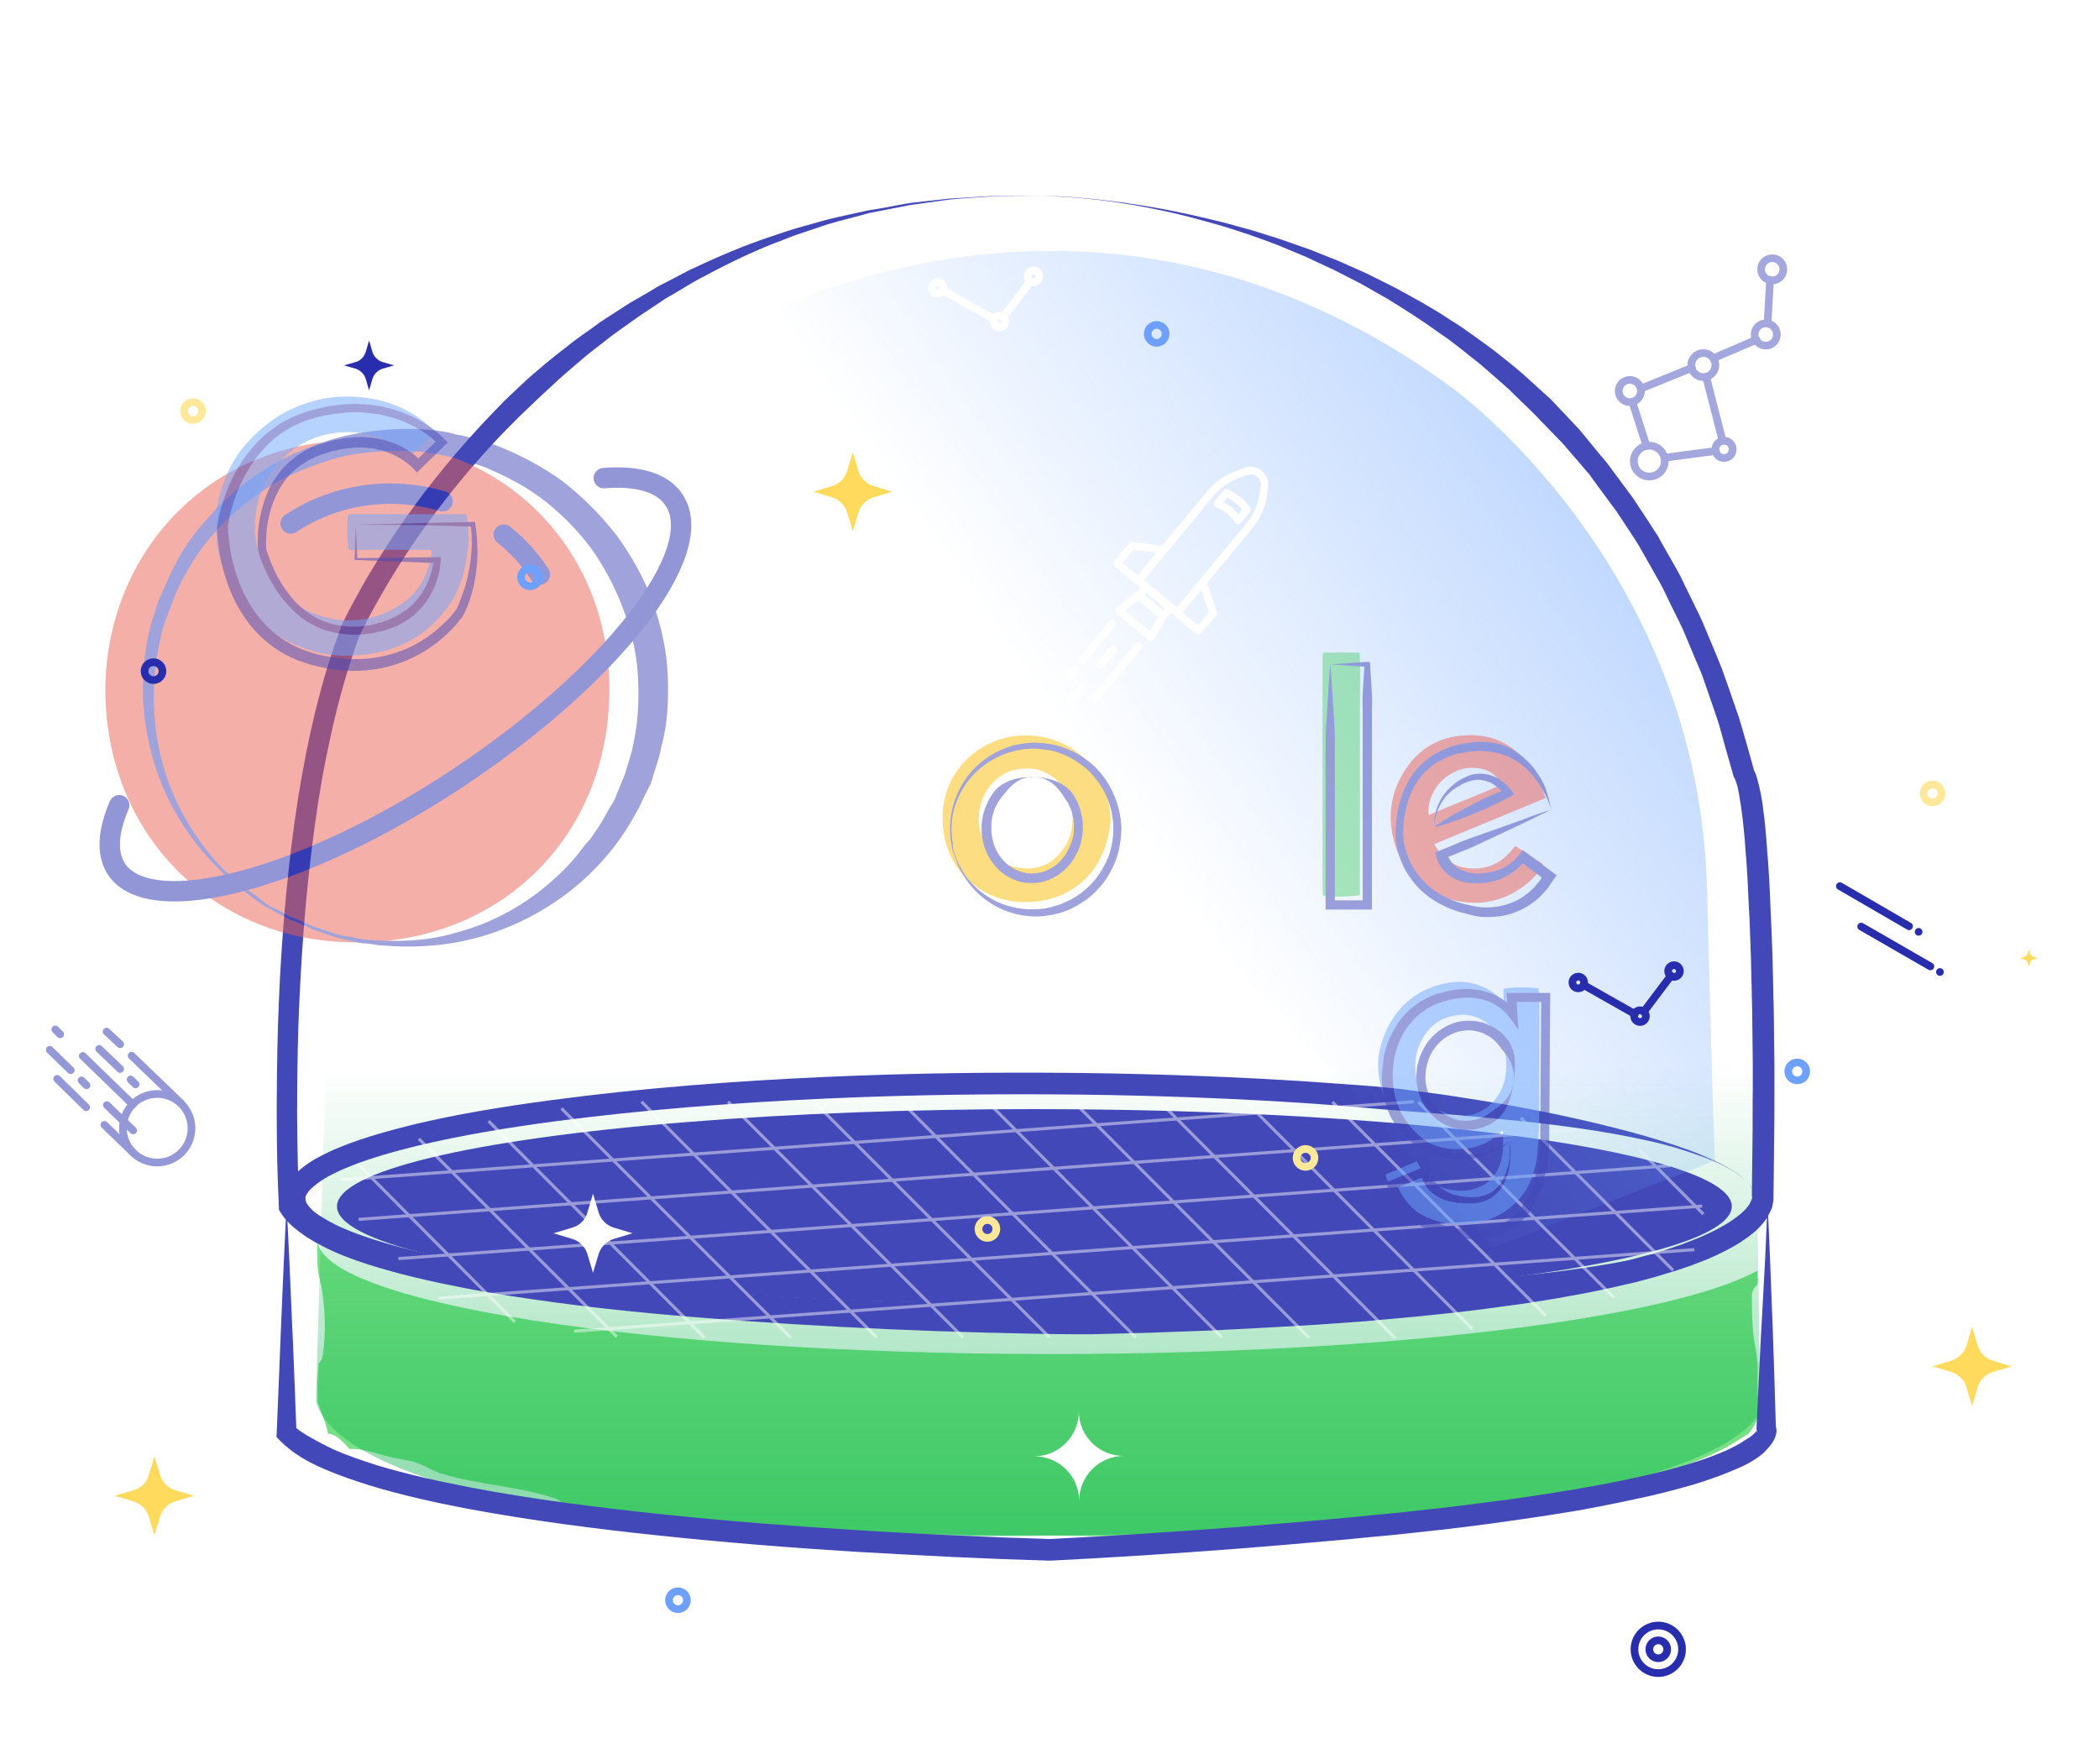 <?xml version="1.0" encoding="utf-8"?>
<!-- Generator: Adobe Illustrator 19.0.0, SVG Export Plug-In . SVG Version: 6.00 Build 0)  -->
<svg version="1.1" id="geet_your_google_universe_in_order"
	 xmlns="http://www.w3.org/2000/svg" xmlns:xlink="http://www.w3.org/1999/xlink" x="0px" y="0px" viewBox="0 0 679.6 571.2"
	 style="enable-background:new 0 0 679.6 571.2;" xml:space="preserve">
<style type="text/css">
	.st0{fill:#EFF4F7;}
	.st1{fill:#77E084;}
	.st2{fill:url(#SVGID_1_);}
	.st3{fill:#4248B7;}
	.st4{opacity:0.46;}
	.st5{fill:none;stroke:#FFFFFF;stroke-miterlimit:10;}
	.st6{fill:url(#SVGID_2_);}
	.st7{fill:#EA6054;}
	.st8{fill:none;stroke:#272DAD;stroke-width:2.201;stroke-linecap:round;stroke-linejoin:round;stroke-miterlimit:10;}
	.st9{fill:#FBBC05;}
	.st10{fill:#6EA5FF;}
	.st11{fill:#5AD179;}
	.st12{fill:#FFFFFF;}
	.st13{fill:none;stroke:#FFFFFF;stroke-width:2.487;stroke-linecap:round;stroke-miterlimit:10;}
	.st14{fill:none;stroke:#6EA1FF;stroke-width:2.487;stroke-linecap:round;stroke-miterlimit:10;}
	.st15{fill:none;stroke:#272DAD;stroke-width:2.487;stroke-linecap:round;stroke-miterlimit:10;}
	.st16{fill:none;stroke:#FFE899;stroke-width:2.487;stroke-linecap:round;stroke-miterlimit:10;}
	.st17{opacity:0.42;}
	.st18{opacity:0.49;}
	.st19{fill:none;stroke:#FFFFFF;stroke-width:2.487;stroke-linecap:round;stroke-linejoin:round;stroke-miterlimit:10;}
	.st20{fill:#FFDA5C;}
	.st21{fill:#272DAD;}
</style>
<path id="back" class="st0" d="M337,2.4c-51.8-4.7-109.7-5-153.6,23c-12.9,8.3-24.5,19.4-30.7,33.5s-6.3,31.3,2,44.2
	c3.2,4.9,17,50.8-4.7,79.3c-14.9,19.5-50.8,45.8-78.8,64.3C48.1,261.9,0.3,287,0,358.4c-0.3,65.6,61.2,86,87.1,86.6
	s56.4,13.7,58.7,39.5c1.4,16.3-9.4,31.8-7.8,48.1c1.5,15.6,25,37.8,75.6,38.6c35.5,0.5,71.3-4.2,105.3-14.6
	c41.3-12.6,79-36,121.2-45.6c62.1-14.2,128.1,2.5,190.3-10.9c11.5-2.5,23.2-6.2,32.2-13.8c13.6-11.4,19.3-30.7,16.1-48.2
	c-3.2-17.4-14.5-32.8-29.1-43c-24.9-17.4-60.5-22.3-75.4-48.7c-10.1-17.8-7-40.5,1-59.3c8.1-18.8,20.7-35.4,30-53.6
	c13.5-26.3,20.1-56.8,15.1-85.9s-22.4-56.7-48.4-70.8c-26.3-14.3-57.8-13.9-87.6-16.8c-29.3-2.8-53.1-1.9-74.3-22.6
	C387.9,15.8,367.8,5.1,337,2.4z"/>
<g id="snowball">
	<path class="st1" d="M569.1,443c0-3.2-0.7-6.2-1.2-9.3c-0.6-4.6-0.7-9.3-0.7-13.9c0-1.7,0.7-3,1.8-3.8c0.1-0.5,0.1-1,0.2-1.5
		c-0.2-1-0.2-2-0.2-3.1c-28.4,15.6-120,27-228.6,27c-131.3,0-237.7-16.7-237.7-37.3v3.4c0.1,1.8-0.1,3.5,0.1,5.3
		c0.2,3,1.2,5.9,1.6,8.8c0.9,6.8,1.1,13.4,0.1,20.2c-0.2,1.3-0.7,2.1-1.4,2.7c0,1.9-0.2,3.8-0.3,5.7v6.8c0.3,0.8,0.6,1.6,0.9,2.3
		c1,2.6,2,5.2,2.5,7.9c0.8,0,1.7,0.3,2.7,0.9c1.7,1.2,2.9,2.5,4.2,4c0.1,0,0.2,0,0.3,0c5.1-0.1,9.7,2.1,14.7,3
		c2.5,0.5,4.9,0.8,7.3,1.7c2.6,1,4.9,2.5,7.5,3.3c12,3.7,24.7,4,36.7,8c3.6,1.2,4.3,4.8,2.8,7.3c4.6,0.5,9.3,1.1,13.9,1.7
		c0.7-0.5,1.6-0.9,2.5-1c15.3-1.3,30.7-1.4,45.9,1c5.3,0.9,10.6,1.6,15.9,2.2c0.6-0.3,1.3-0.4,2.2-0.4c23.3,0,46.6,1.5,70,1.2
		c10.9-0.1,21.7,0.5,32.5,0.2c8.8-0.3,17.6-0.6,26.3,0.4c0.4-0.2,0.7-0.3,1.2-0.4c0.4-0.1,0.9-0.1,1.3-0.2c0,0,0,0,0,0c0,0,0,0,0,0
		c12.6-1.7,25.4-2.8,38.1-4.1c10.8-1.1,21.7-1.4,32.5-2.5c10.1-1.7,20.2-3.8,30.4-4.8c0.6-0.1,1.2,0,1.7,0.1
		c6.2-1.9,12.8-2.5,19.2-3.2c7.9-0.9,15.6-3,23.1-5.7c7.6-2.8,15.3-5.5,22.2-9.7c1.6-1,3.2-2,4.8-3c2-2.4,3.2-5.1,3.9-7.9
		C568.7,452.2,569.1,447.3,569.1,443z"/>
	<linearGradient id="SVGID_1_" gradientUnits="userSpaceOnUse" x1="336.153" y1="497.284" x2="336.153" y2="318.097">
		<stop  offset="0" style="stop-color:#04B04A;stop-opacity:0.49"/>
		<stop  offset="0.847" style="stop-color:#04B04A;stop-opacity:0"/>
	</linearGradient>
	<path class="st2" d="M106.3,318.1c0,0,233.7,73.1,461.7,0l1.9,138.4c0,0-6.6,39-237.3,40.8s-230.3-44.1-230.3-44.1L106.3,318.1z"/>
	<g>
		<path class="st3" d="M336.7,63.4c6.6,0,13.3,0.6,19.8,1.3c1.6,0.2,3.3,0.4,4.9,0.6c1.6,0.2,3.3,0.4,4.9,0.7c3.3,0.5,6.6,1,9.8,1.6
			c6.5,1.2,13,2.7,19.5,4.3c3.2,0.8,6.4,1.8,9.6,2.6c3.2,1,6.4,2,9.5,3c3.1,1.1,6.3,2.2,9.4,3.3l9.3,3.7l9.2,4.1c3,1.5,6,3,9,4.5
			c5.9,3.2,11.8,6.4,17.4,10.1c1.4,0.9,2.8,1.8,4.2,2.7l4.1,2.9c2.7,2,5.5,3.9,8.1,6c2.6,2.1,5.3,4.2,7.8,6.4c2.5,2.3,5,4.5,7.5,6.8
			c1.3,1.1,2.4,2.3,3.6,3.6l3.5,3.7l3.5,3.7l3.2,3.9l3.2,3.9l1.6,1.9l0.8,1l0.8,1l6,8.1l1.5,2c0.5,0.7,0.9,1.4,1.4,2.1l2.8,4.2
			l2.7,4.2l1.4,2.1l1.2,2.2l5,8.8l1.2,2.2l1.1,2.3l2.2,4.5l2.2,4.5c0.7,1.5,1.5,3,2.1,4.6l3.9,9.3c0.6,1.6,1.3,3.1,1.9,4.7l1.7,4.8
			l3.3,9.5c0.6,1.6,1,3.2,1.5,4.8l1.4,4.8l2.7,9.7l-0.7-1.3c0.1,0.2,0.3,0.4,0.4,0.5c0.1,0.1,0.1,0.1,0.1,0.2l0.1,0.1l0.2,0.4
			c0.1,0.3,0.2,0.5,0.3,0.7c0.1,0.4,0.3,0.9,0.4,1.3c0.2,0.8,0.4,1.6,0.6,2.3l0.5,2.2l0.4,2.2c0.3,1.5,0.4,2.9,0.6,4.4
			c0.2,1.4,0.4,2.9,0.5,4.3l0.4,4.3l0.3,4.3c0.3,2.9,0.4,5.7,0.6,8.6c0.2,2.9,0.3,5.7,0.4,8.6c0.1,2.9,0.3,5.7,0.4,8.6l0.3,8.6
			c0.1,2.9,0.1,5.7,0.2,8.6l0.2,8.6l0.1,8.6l0.1,8.6l0,8.6c0,5.7,0,11.4-0.1,17.2l-0.2,17.2l-0.1-0.8c0,0.2,0.1,0.4,0.1,0.5l0,0.3
			c0,0.2,0,0.4,0,0.5c0,0.3,0,0.6-0.1,0.9c-0.1,0.5-0.2,1-0.3,1.5l-0.2,0.7l-0.3,0.6c-0.2,0.4-0.4,0.8-0.6,1.2
			c-0.2,0.4-0.4,0.7-0.6,1.1l-0.7,1c-0.5,0.7-1,1.2-1.5,1.8c-2.1,2.2-4.4,3.8-6.7,5.3c-4.7,2.9-9.6,5.1-14.5,6.9
			c-1.2,0.5-2.5,0.9-3.7,1.3c-1.2,0.4-2.5,0.9-3.7,1.2c-2.5,0.7-5,1.6-7.5,2.2c-2.5,0.7-5,1.4-7.6,1.9c-2.5,0.6-5.1,1.2-7.6,1.7
			c-5.1,1.1-10.2,2-15.3,2.9c-5.1,0.8-10.2,1.7-15.3,2.3c-10.2,1.5-20.5,2.6-30.8,3.6l-15.4,1.4l-15.4,1.1l-15.4,0.9l-15.4,0.8
			c-5.1,0.3-10.3,0.4-15.4,0.6l-7.7,0.3l-7.7,0.2l-7.7,0.2l-3.9,0.1l-1,0l-0.6,0l-0.5,0l-1.9,0c-5.2,0-10.3-0.1-15.4-0.2
			c-20.6-0.4-41.2-1.1-61.7-2.2c-20.6-1.1-41.1-2.5-61.6-4.4c-10.3-1-20.5-2.1-30.7-3.5c-10.2-1.4-20.5-2.9-30.6-4.9
			c-10.2-2-20.3-4.3-30.3-7.5c-5-1.6-10-3.5-14.8-6c-2.4-1.3-4.8-2.6-7.1-4.4c-2.3-1.7-4.5-3.7-6.2-6.4l-0.5-0.8l0-0.9
			c-0.5-9.9-0.7-19.6-0.7-29.4c0-9.8,0.1-19.6,0.4-29.3c0.6-19.6,2-39.1,4.4-58.6c1.2-9.7,2.7-19.4,4.6-29.1
			c1.9-9.6,4.2-19.2,7.1-28.7c0.8-2.4,1.5-4.7,2.3-7.1l1.3-3.5l0.6-1.8l0-0.1c0.1-0.1-0.1,0.1,0.1-0.3l0.1-0.2l0.2-0.4l0.4-0.9
			c2.2-4.5,4.6-8.8,7-13.1c5-8.5,10.4-16.8,16.2-24.7c5.8-7.9,12.1-15.6,18.7-22.9c3.3-3.7,6.7-7.2,10.2-10.8
			c3.6-3.4,7.1-6.9,10.9-10c3.7-3.3,7.6-6.2,11.5-9.3c2-1.5,4-2.9,6-4.3l3-2.2l3.1-2l6.2-4l6.4-3.7l3.2-1.9l3.3-1.7l6.5-3.4
			c8.9-4.2,17.9-8.1,27.2-11.1c2.3-0.8,4.6-1.6,7-2.3l7.1-2c4.7-1.4,9.5-2.3,14.3-3.4c1.2-0.2,2.4-0.6,3.6-0.7l3.6-0.6L293,66
			c1.2-0.2,2.4-0.4,3.6-0.5l3.6-0.4l7.3-0.8l14.6-0.9L336.7,63.4z M336.7,63.4l-14.6,0.1c-4.9,0.4-9.7,0.6-14.6,1.1l-7.2,1l-3.6,0.5
			c-1.2,0.2-2.4,0.3-3.6,0.6l-7.2,1.4l-3.6,0.7c-1.2,0.2-2.4,0.6-3.5,0.9c-4.7,1.3-9.4,2.3-14,4l-6.9,2.3c-2.3,0.8-4.5,1.8-6.8,2.6
			c-9,3.5-17.7,7.9-26.2,12.5l-6.2,3.7l-3.1,1.8l-3,2l-6,4l-5.9,4.2l-2.9,2.1l-2.8,2.2c-1.9,1.5-3.8,2.9-5.7,4.5
			c-3.6,3.1-7.4,6.2-10.8,9.5c-3.6,3.2-7,6.6-10.5,9.9c-3.4,3.4-6.8,6.8-10,10.4c-6.5,7.1-12.6,14.6-18.3,22.3
			c-5.7,7.7-11,15.8-15.8,24.1c-2.4,4.1-4.7,8.4-6.8,12.6l-0.4,0.8l-0.2,0.4l-0.1,0.2c0.2-0.4,0,0,0-0.1l0,0.1l-0.6,1.7l-1.2,3.4
			c-0.8,2.2-1.5,4.6-2.2,6.8c-2.8,9.2-5,18.5-6.9,28c-1.9,9.5-3.3,19-4.5,28.6c-2.4,19.2-3.7,38.5-4.4,57.9
			c-0.3,9.7-0.4,19.4-0.4,29.1c0.1,9.7,0.2,19.4,0.7,29l-0.5-1.7c1.1,1.7,2.7,3.2,4.5,4.6c1.8,1.4,3.9,2.6,6,3.7
			c4.3,2.2,9,4,13.8,5.5c9.5,3.1,19.5,5.4,29.5,7.3c10,1.9,20.1,3.5,30.2,4.8c10.1,1.3,20.3,2.5,30.5,3.4c20.4,2,40.8,3.4,61.3,4.4
			c20.5,1.1,41,1.8,61.5,2.2c5.1,0.1,10.3,0.2,15.4,0.2l1.9,0l0.5,0l0.4,0l1,0l3.8-0.1l7.7-0.2l7.7-0.2l7.7-0.3
			c5.1-0.2,10.2-0.3,15.4-0.6l15.4-0.7l15.3-0.9l15.3-1.1l15.3-1.4c10.2-1,20.4-2.1,30.5-3.6c5.1-0.7,10.1-1.5,15.1-2.3
			c5-0.9,10-1.8,15-2.9c2.5-0.5,5-1.1,7.4-1.7c2.5-0.5,4.9-1.2,7.4-1.9c2.5-0.6,4.8-1.4,7.3-2.1c1.2-0.4,2.4-0.8,3.6-1.2
			c1.2-0.4,2.4-0.8,3.5-1.3c4.7-1.7,9.2-3.8,13.3-6.3c2-1.3,3.9-2.7,5.4-4.2c0.3-0.4,0.7-0.8,1-1.2l0.4-0.6l0.3-0.6
			c0.1-0.2,0.2-0.4,0.3-0.6l0.1-0.3l0.1-0.2c0.1-0.2,0.1-0.3,0.1-0.4c0-0.1,0-0.1,0-0.1c0,0,0,0,0,0l0,0c0,0,0,0.2,0,0.2l-0.1-0.8
			l0.2-17.1c0.1-5.7,0-11.4,0.1-17.1l0-8.6l-0.1-8.6l-0.1-8.6l-0.2-8.5c-0.1-2.8-0.1-5.7-0.2-8.5l-0.3-8.5c-0.1-2.8-0.2-5.7-0.4-8.5
			c-0.1-2.8-0.3-5.7-0.4-8.5c-0.2-2.8-0.3-5.7-0.6-8.5l-0.3-4.2l-0.4-4.2c-0.1-1.4-0.3-2.8-0.5-4.2c-0.2-1.4-0.3-2.8-0.6-4.1l-0.3-2
			l-0.4-2c-0.1-0.7-0.3-1.2-0.5-1.9c-0.1-0.3-0.2-0.5-0.3-0.8c0-0.1-0.1-0.3-0.1-0.3c0,0,0,0,0-0.1l0,0c0,0,0,0,0,0.1
			c0.1,0.1,0.1,0.2,0.2,0.3l-0.7-1.3l-2.7-9.5l-1.3-4.7c-0.4-1.6-0.9-3.2-1.4-4.7l-3.2-9.3l-1.6-4.6c-0.6-1.5-1.2-3-1.9-4.5
			l-3.8-9.1c-0.6-1.5-1.4-3-2.1-4.5l-2.2-4.4l-2.1-4.4l-1.1-2.2l-1.2-2.1l-4.8-8.5l-1.2-2.1l-1.3-2.1l-2.7-4.1l-2.7-4.1
			c-0.5-0.7-0.9-1.4-1.4-2l-1.5-2l-5.8-7.9l-0.7-1l-0.8-0.9l-1.6-1.9l-3.2-3.7c-1.1-1.2-2.1-2.5-3.2-3.7l-3.4-3.5l-3.4-3.5l-1.7-1.8
			c-0.6-0.6-1.2-1.1-1.7-1.7c-2.4-2.3-4.7-4.5-7-6.8c-2.4-2.2-4.9-4.3-7.4-6.5c-2.4-2.2-5.1-4.1-7.6-6.2l-3.9-3
			c-1.3-1-2.7-1.9-4-2.8c-5.3-3.9-10.9-7.4-16.4-10.8c-2.9-1.6-5.7-3.3-8.6-4.9l-8.8-4.5l-9-4.2c-3-1.3-6.1-2.5-9.1-3.8
			c-3.1-1.2-6.2-2.3-9.3-3.4c-3.1-1-6.3-2.1-9.4-3c-6.4-1.8-12.7-3.6-19.2-4.9c-6.5-1.4-13-2.5-19.6-3.3
			C350,64.1,343.4,63.5,336.7,63.4z"/>
	</g>
	<g>
		<path class="st3" d="M572.3,389.4l0.8,18.3l0.7,18.3c0.5,12.2,0.8,24.4,1.2,36.6l-0.2-1.3c0.2,0.6,0.2,0.7,0.3,1
			c0,0.3,0,0.4,0.1,0.6c0,0.2,0,0.4,0,0.6l-0.1,0.5l-0.1,0.5l-0.1,0.4c-0.1,0.3-0.2,0.6-0.3,0.8c-0.2,0.4-0.4,0.9-0.7,1.3
			c-0.2,0.4-0.5,0.7-0.8,1.1c-0.5,0.6-1.1,1.3-1.6,1.8l-0.8,0.8c-0.3,0.2-0.6,0.4-0.9,0.7c-2.3,1.7-4.7,3-7.1,4
			c-4.8,2.1-9.6,3.8-14.5,5.3c-4.9,1.4-9.8,2.7-14.7,3.8c-4.9,1.1-9.8,2.1-14.8,3.1l-7.4,1.4l-7.4,1.2c-4.9,0.8-9.9,1.5-14.8,2.2
			c-5,0.7-9.9,1.4-14.9,2c-5,0.6-9.9,1.2-14.9,1.7l-7.4,0.8l-7.5,0.7c-5,0.5-9.9,1-14.9,1.4c-5,0.4-9.9,0.9-14.9,1.3l-14.9,1.2
			l-14.9,1.1l-14.9,1c-5,0.3-10,0.6-14.9,0.9l-14.9,0.8l-0.1,0l-0.1,0c-10.6-0.3-21.1-0.7-31.6-1.2c-10.5-0.5-21-1.1-31.6-1.7
			c-21-1.3-42.1-3-63-5.2c-21-2.2-41.9-4.9-62.8-8.8c-10.4-2-20.8-4.3-31-7.4c-5.1-1.6-10.2-3.3-15.2-5.5c-2.5-1.1-5-2.3-7.4-3.8
			c-2.4-1.5-4.7-3.3-6.8-5.4l-1-1.1l0.1-1.3c0.5-12.3,1-24.7,1.5-37l0.8-18.5l0.9-18.5l0.9,18.5l0.8,18.5c0.6,12.3,1,24.7,1.5,37
			l-1-2.3c1.7,1.5,3.7,2.8,5.9,4c1.1,0.6,2.1,1.2,3.3,1.8c1.1,0.6,2.2,1.1,3.4,1.7c4.6,2.1,9.5,3.7,14.4,5.3
			c9.9,3,20.1,5.2,30.3,7.2c20.5,3.9,41.3,6.5,62.2,8.7c20.9,2.2,41.8,3.8,62.7,5.1c10.5,0.7,21,1.2,31.5,1.7
			c10.5,0.5,21,0.9,31.5,1.2l-0.3,0l14.9-0.8c5-0.3,9.9-0.6,14.9-0.9l14.9-1l14.9-1.1l14.9-1.2c5-0.4,9.9-0.8,14.9-1.3
			c5-0.4,9.9-0.9,14.8-1.4l7.4-0.7l7.4-0.8c4.9-0.5,9.9-1.1,14.8-1.7c4.9-0.6,9.8-1.3,14.8-1.9c4.9-0.7,9.8-1.4,14.7-2.2l7.3-1.2
			l7.3-1.3c4.9-0.9,9.7-1.9,14.5-3c4.8-1.1,9.6-2.3,14.2-3.7c4.7-1.4,9.3-3,13.5-5c1.1-0.5,2.1-1.1,3.1-1.6c0.5-0.3,1-0.6,1.4-0.9
			c0.5-0.3,0.9-0.6,1.4-0.9c0.2-0.1,0.5-0.3,0.7-0.4l0.6-0.5c0.4-0.3,0.7-0.6,1-0.9c0.1-0.1,0.2-0.3,0.3-0.4
			c0.1-0.1,0.1-0.2,0.2-0.3c0,0,0-0.1,0-0.1c0,0,0,0,0,0c0,0,0,0,0,0s0,0,0,0c0,0,0,0.1,0,0.1c0,0,0,0,0,0.2c0,0.1,0,0.1,0.2,0.5
			l-0.2-1.3c0.6-12.2,1.1-24.4,1.8-36.5l1-18.3L572.3,389.4z"/>
	</g>
	<g>
		<path class="st3" d="M568.4,388.2c0,0,0,0.2-0.1,0.7c0,0.5-0.2,1.2-0.6,2c-0.4,0.8-1,1.8-1.9,2.8c-0.9,1-2.2,2-3.6,3
			c-1.5,1-3.2,2-5.2,3c-2,1-4.2,2-6.6,3c-2.4,1-5.1,1.9-7.9,2.9c-2.8,1-5.9,1.9-9.1,2.8c-12.9,3.7-28.8,7.4-47.2,10.6
			c-4.6,0.8-9.4,1.6-14.3,2.3c-4.9,0.7-10,1.4-15.2,2.1c-5.2,0.6-10.6,1.1-16.1,1.5c-5.5,0.4-11.1,0.8-16.8,1.2
			c-22.9,1.5-47.8,2.5-74.2,2.8c-26.3,0.3-54.1,0-82.8-1.3c-28.7-1.3-58.3-3.5-88.3-7.5c-15-2-30.1-4.5-45.1-8
			c-7.5-1.8-15-3.9-22.3-6.8c-1.8-0.7-3.7-1.5-5.5-2.4c-1.8-0.9-3.6-1.8-5.4-3c-1.8-1.2-3.5-2.5-5.1-4.3c-0.8-0.9-1.5-2-2.1-3.2
			c-0.3-0.7-0.5-1.3-0.7-2c-0.1-0.4-0.2-0.7-0.2-1.1l0-0.6c0-0.3,0-0.1,0-0.8c0.1-0.5,0-0.8,0.2-1.8c0.2-0.9,0.5-1.5,0.7-2.2
			c0.6-1.2,1.3-2.3,2.1-3.2c1.6-1.8,3.3-3.1,5.1-4.3c1.8-1.2,3.6-2.1,5.4-3c1.8-0.9,3.7-1.7,5.5-2.4c7.4-2.9,14.8-4.9,22.3-6.8
			c15-3.6,30.1-6,45.1-8c30-4,59.6-6.2,88.3-7.5c28.7-1.3,56.5-1.6,82.8-1.3c26.3,0.3,51.2,1.3,74.2,2.8c5.7,0.4,11.3,0.8,16.8,1.2
			c2.7,0.2,5.5,0.4,8.1,0.7c2.7,0.3,5.3,0.5,7.9,0.9c5.2,0.7,10.3,1.3,15.2,2.1c4.9,0.8,9.7,1.5,14.3,2.3
			c18.4,3.2,34.3,6.9,47.2,10.6c6.4,1.9,12.1,3.7,17,5.7c2.4,1,4.6,2,6.6,3c2,1,3.7,2,5.2,3c1.5,1,2.7,2,3.6,3c1,1,1.5,2,1.9,2.8
			c0.4,0.9,0.5,1.5,0.6,2C568.4,387.9,568.4,388.2,568.4,388.2z M568.4,388.2c0,0,0-0.2-0.1-0.7c0-0.5-0.2-1.2-0.6-2
			c-0.4-0.8-1-1.8-2-2.8c-0.9-1-2.2-2-3.7-3c-3-2-7-3.9-11.9-5.6c-2.4-0.9-5.1-1.7-7.9-2.6c-2.9-0.8-5.9-1.6-9.2-2.3
			c-13-2.9-29.1-5.2-47.6-6.9c-4.6-0.5-9.4-0.9-14.3-1.3c-4.9-0.4-10-0.8-15.2-1.2c-2.6-0.2-5.2-0.4-7.9-0.6
			c-2.7-0.2-5.3-0.5-8.1-0.7c-5.4-0.5-11-0.9-16.7-1.3c-22.8-1.5-47.6-2.5-73.8-2.8c-26.2-0.3-53.8,0-82.4,1.3
			c-28.5,1.3-58,3.5-87.7,7.4c-14.8,2-29.7,4.4-44.3,7.9c-7.3,1.8-14.5,3.8-21.4,6.5c-1.7,0.7-3.4,1.4-5,2.2
			c-1.6,0.8-3.2,1.6-4.6,2.6c-1.4,0.9-2.7,2-3.7,3c-0.5,0.5-0.8,1.1-1.1,1.5c-0.1,0.2-0.2,0.5-0.2,0.5c-0.1-0.1-0.1,0.6-0.1,1
			c0-0.5,0-0.1,0-0.1l0,0.2c0,0.1,0,0.2,0.1,0.3c0,0.2,0.1,0.4,0.2,0.7c0.3,0.5,0.6,1,1.1,1.5c0.9,1.1,2.2,2.1,3.7,3
			c1.4,0.9,3,1.8,4.6,2.6c1.6,0.8,3.3,1.5,5,2.2c6.9,2.7,14.1,4.7,21.4,6.5c14.6,3.5,29.5,5.9,44.3,7.9c29.7,3.9,59.2,6.1,87.7,7.4
			c28.5,1.3,56.2,1.6,82.4,1.3c26.2-0.3,51-1.3,73.8-2.8c5.7-0.4,11.3-0.8,16.7-1.3c5.4-0.5,10.8-1,15.9-1.4
			c5.2-0.4,10.3-0.7,15.2-1.2c4.9-0.4,9.7-0.8,14.3-1.3c18.5-1.8,34.6-4,47.6-6.9c3.3-0.7,6.3-1.5,9.2-2.3c2.9-0.8,5.5-1.7,7.9-2.5
			c4.9-1.7,8.9-3.6,11.9-5.6c1.5-1,2.7-2,3.7-3c1-1,1.6-2,2-2.8c0.4-0.8,0.5-1.5,0.6-2C568.4,388.4,568.4,388.2,568.4,388.2z"/>
	</g>
	<ellipse class="st3" cx="334.9" cy="390.6" rx="225.8" ry="31.5"/>
	<g class="st4">
		<line class="st5" x1="110.2" y1="382" x2="457.7" y2="356.7"/>
		<line class="st5" x1="116.1" y1="394.8" x2="510.8" y2="365.8"/>
		<line class="st5" x1="129" y1="407.5" x2="540.8" y2="377.4"/>
		<line class="st5" x1="141.9" y1="420.3" x2="551.1" y2="390.5"/>
		<line class="st5" x1="185.9" y1="431" x2="548.6" y2="404.6"/>
		<line class="st5" x1="116.1" y1="377.1" x2="166.7" y2="428"/>
		<line class="st5" x1="135.6" y1="368.7" x2="199.7" y2="432.8"/>
		<line class="st5" x1="158.2" y1="363" x2="228.1" y2="433.1"/>
		<line class="st5" x1="181.8" y1="358.9" x2="256" y2="433.1"/>
		<line class="st5" x1="207.7" y1="356.7" x2="283.9" y2="433.1"/>
		<line class="st5" x1="235.7" y1="356.7" x2="311.9" y2="433.1"/>
		<line class="st5" x1="263.6" y1="356.8" x2="339.8" y2="433"/>
		<line class="st5" x1="291.9" y1="356.8" x2="367.7" y2="433"/>
		<line class="st5" x1="319.8" y1="356.8" x2="395.6" y2="433"/>
		<line class="st5" x1="347.6" y1="356.7" x2="423.9" y2="433.2"/>
		<line class="st5" x1="375.6" y1="356.8" x2="451.8" y2="433.3"/>
		<line class="st5" x1="403.5" y1="356.8" x2="476.7" y2="430.3"/>
		<line class="st5" x1="431.4" y1="356.8" x2="500.5" y2="426"/>
		<line class="st5" x1="459.2" y1="356.8" x2="522.6" y2="420.2"/>
		<line class="st5" x1="492.4" y1="361.9" x2="541.7" y2="411.3"/>
		<line class="st5" x1="530.7" y1="372.2" x2="551.5" y2="393.1"/>
	</g>
	<linearGradient id="SVGID_2_" gradientUnits="userSpaceOnUse" x1="336.853" y1="282.165" x2="507.373" y2="162.766">
		<stop  offset="0.157" style="stop-color:#6EA5FF;stop-opacity:0"/>
		<stop  offset="1" style="stop-color:#6EA5FF;stop-opacity:0.42"/>
	</linearGradient>
	<path class="st6" d="M220.5,116c0,0,121.5-84.3,249.7,9.6c0,0,79.8,57.2,82.5,162.3s2.7,87.8,2.7,87.8l-72,28.3L220.5,116z"/>
</g>
<g id="o_planet">
	<path class="st7" d="M237.9,264.8c0.1-14.5,10.9-26.9,27.3-26.9c16,0.1,27.2,12,27.1,27.1c-0.1,15.9-12,27.2-27.4,27.1
		C249.5,292.1,237.9,280.4,237.9,264.8z"/>
	<g>
		<path class="st3" d="M260.3,290.7c0,0-0.6-0.3-1.8-0.8c-0.3-0.1-0.6-0.2-1-0.4c-0.3-0.2-0.7-0.4-1.1-0.6c-0.4-0.2-0.8-0.5-1.3-0.7
			c-0.4-0.3-0.9-0.6-1.4-1c-1.9-1.4-4.1-3.3-6.1-5.9c-2-2.6-3.8-5.9-4.8-9.9c-1-3.9-1.2-8.5-0.1-13.1c0.1-0.6,0.3-1.1,0.5-1.7
			c0.2-0.6,0.3-1.1,0.6-1.7c0.5-1.1,0.9-2.2,1.5-3.3c1.1-2.3,2.7-4.3,4.5-6.2c1.8-1.9,3.9-3.5,6.2-4.9c2.3-1.3,4.9-2.3,7.5-3
			c2.7-0.6,5.4-0.9,8.2-0.8c1.4,0.1,2.8,0.2,4.1,0.6c0.7,0.1,1.4,0.3,2,0.5l2.1,0.6c2.4,0.9,5.1,2.3,7.3,3.9
			c2.2,1.7,4.2,3.7,5.9,5.9c1.6,2.2,3,4.7,3.9,7.2c0.9,2.6,1.5,5.2,1.6,7.9c0.1,2.6,0,5.3-0.7,7.7c-0.2,1.3-0.7,2.4-1,3.6l-0.1,0.2
			l0,0.1l0,0.1l-0.1,0.1l-0.2,0.4l-0.4,0.8c-0.3,0.5-0.4,1-0.8,1.6c-2.3,4.4-5.6,7.7-9.1,10c-3.5,2.3-7.1,3.6-10.4,4.2
			c-3.3,0.6-6.2,0.5-8.5,0.3c-0.6-0.1-1.1-0.2-1.7-0.2c-0.5-0.1-1-0.2-1.4-0.3c-0.4-0.1-0.9-0.2-1.2-0.3c-0.4-0.1-0.7-0.2-1-0.3
			C260.9,290.9,260.3,290.7,260.3,290.7L260.3,290.7z M260.4,290.4c0,0,0.6,0.2,1.8,0.6c0.3,0.1,0.6,0.2,1,0.3
			c0.4,0.1,0.8,0.2,1.2,0.2c0.4,0.1,0.9,0.2,1.4,0.3c0.5,0,1.1,0.1,1.6,0.1c2.3,0.1,5.1,0.1,8.2-0.8c3.1-0.8,6.4-2.3,9.4-4.7
			c1.5-1.2,3-2.6,4.2-4.2c0.3-0.4,0.6-0.8,1-1.2c0.3-0.4,0.6-0.9,0.9-1.3c0.6-0.9,1-1.8,1.6-2.7c0.3-0.5,0.4-1,0.7-1.6l0.3-0.8
			l0.2-0.4c0-0.1,0,0.1,0,0l0,0l0-0.1l0.1-0.2c0.3-1.1,0.7-2.1,0.9-3.3c0.5-2.2,0.6-4.6,0.5-6.9c-0.1-2.4-0.6-4.7-1.4-7
			c-0.8-2.3-1.9-4.5-3.3-6.6c-1.4-2-3.2-3.9-5.2-5.5c-2-1.6-4.1-2.7-6.7-3.8c-2.3-0.8-4.9-1.5-7.4-1.7c-2.5-0.1-5.1,0-7.6,0.5
			c-2.5,0.6-4.8,1.5-7,2.6c-2.1,1.2-4.2,2.7-5.9,4.4c-1.7,1.7-3.2,3.6-4.3,5.7c-0.6,1-1.1,2.1-1.5,3.2c-0.2,0.5-0.4,1.1-0.6,1.6
			c-0.2,0.5-0.4,1.1-0.5,1.6c-1.1,4.3-1.1,8.7-0.3,12.5c0.8,3.9,2.4,7.2,4.3,9.8c1.8,2.7,4,4.6,5.9,5.9c0.5,0.3,0.9,0.7,1.3,1
			c0.4,0.3,0.9,0.5,1.3,0.7c0.4,0.2,0.8,0.4,1.1,0.6c0.3,0.2,0.7,0.3,1,0.4C259.8,290.2,260.4,290.4,260.4,290.4L260.4,290.4z"/>
	</g>
	<g>
		<path id="XMLID_3_" class="st8" d="M291.7,242c3.7-0.3,6.4,0.5,7.6,2.4c3.7,5.6-6.8,19-23.4,30s-33.1,15.3-36.8,9.8
			c-1.1-1.7-0.9-4.1,0.3-6.9"/>
		<path id="XMLID_2_" class="st8" d="M280.9,248.1c1.5,1.2,2.8,2.6,3.9,4.3"/>
		<path id="XMLID_1_" class="st8" d="M257.9,246.9c5-3.3,11-4,16.4-2.4"/>
	</g>
</g>
<g id="letter_o">
	<path class="st9" d="M305.2,265.2c-0.4-15.6,12.5-27.2,26.9-27.1c15.7,0.1,27.1,11.9,27.5,27.5c-1.3,15.6-11.5,26.3-27.5,26.5
		C317.7,292.2,305.2,281.4,305.2,265.2z M332.1,248.9c-3.6,0-6,0.8-8.6,2.7c-5.9,4.3-8.4,13-5.2,20.2c2.7,6.2,7.7,9.3,14.4,9.4
		c4,0,7.3-1.5,9.9-4.3c4.8-5.2,5.7-11.2,3.6-18C344.7,253.7,338.7,248.3,332.1,248.9z"/>
	<g>
		<g>
			<path class="st3" d="M335,251.5c0,0,0.4,0,1.1,0.1c0.7,0.1,1.8,0.2,3.1,0.5c1.3,0.3,3,0.8,4.8,1.9c0.4,0.3,0.9,0.6,1.3,0.9
				c0.4,0.4,0.8,0.7,1.2,1.1c0.8,0.8,1.4,1.9,2,3c1.1,2.2,1.9,4.9,2.1,7.8c0,0.7,0,1.4,0,2.2c-0.1,0.7-0.1,1.3-0.3,2.1
				c-0.1,0.4-0.1,0.8-0.2,1.2c-0.1,0.4-0.2,0.7-0.3,1.1c-0.2,0.7-0.5,1.5-0.8,2.2c-0.7,1.4-1.4,2.8-2.5,4.1c-1,1.2-2.2,2.4-3.6,3.4
				c-1.4,0.9-2.9,1.7-4.5,2.2c-1.6,0.5-3.3,0.7-5.1,0.6l-1.2-0.1c-0.4,0-0.8-0.1-1.3-0.2c-0.9-0.2-1.7-0.5-2.5-0.8
				c-1.6-0.6-3-1.6-4.3-2.6c-1.3-1.1-2.3-2.4-3.2-3.7c-0.9-1.4-1.5-2.8-2.1-4.3c-0.9-3-1.1-6.1-0.7-8.8c0.2-1.5,0.6-2.8,1.1-4.1
				c0.1-0.3,0.2-0.6,0.4-0.9c0.1-0.3,0.3-0.6,0.4-0.9c0.3-0.6,0.6-1.1,0.9-1.7c0.7-1,1.4-2.1,2.3-2.8c0.4-0.4,0.9-0.7,1.4-1
				c0.5-0.3,0.9-0.5,1.4-0.8c1.8-0.9,3.6-1.2,4.9-1.4c1.4-0.2,2.4-0.2,3.1-0.2C334.6,251.5,335,251.5,335,251.5z M335,251.5
				c0,0-0.4,0-1.1,0c-0.4,0-0.8,0.1-1.3,0.2c-0.5,0.1-1.1,0.3-1.7,0.5c-1.2,0.5-2.6,1.4-3.8,2.6c-0.6,0.6-1.2,1.3-1.8,2.1
				c-0.3,0.4-0.6,0.7-0.9,1.1c-0.3,0.4-0.6,0.8-0.9,1.2c-0.3,0.4-0.6,0.9-0.8,1.4c-0.1,0.2-0.2,0.5-0.4,0.7
				c-0.1,0.3-0.2,0.5-0.3,0.8c-0.4,1.1-0.7,2.2-0.9,3.3c0,0.3-0.1,0.7-0.1,1l0,0.5l0,0.3c0,0.1,0-0.1,0,0v0l0,0.1l0,0.1
				c0,0.6,0,1.3,0,1.9c0.1,1.3,0.4,2.5,0.7,3.8c0.4,1.2,1,2.5,1.7,3.6c0.8,1.1,1.6,2.2,2.7,3.1c1,0.9,2.2,1.6,3.5,2.1
				c0.6,0.2,1.3,0.5,1.9,0.6c0.3,0.1,0.6,0.2,1,0.2l1.1,0.1c1.4,0,2.7-0.1,4-0.5c1.3-0.4,2.5-1,3.7-1.8c1.1-0.8,2.1-1.7,2.9-2.8
				c0.9-1,1.5-2.2,2.1-3.4c0.2-0.6,0.5-1.2,0.7-1.8l0.3-0.9l0.2-0.9c0.1-0.6,0.2-1.3,0.2-2c0-0.5,0-1.2,0-1.8
				c-0.1-2.4-0.8-4.7-1.7-6.5c-0.2-0.5-0.5-0.9-0.8-1.3c-0.3-0.4-0.6-0.8-0.8-1.2c-0.5-0.8-1.1-1.6-1.6-2.2c-1.1-1.4-2.4-2.4-3.6-3
				c-0.6-0.3-1.1-0.6-1.6-0.7c-0.5-0.1-0.9-0.3-1.3-0.3C335.3,251.5,335,251.5,335,251.5z"/>
		</g>
		<g>
			<path class="st3" d="M308.3,274.9c0,0-0.1-0.7-0.3-1.9c0-0.3-0.1-0.6-0.2-1c0-0.4-0.1-0.8-0.1-1.3c0-0.5-0.1-0.9-0.1-1.5
				c0-0.5,0-1.1,0-1.7c0.1-2.3,0.4-5.2,1.5-8.3c1.1-3.1,2.8-6.4,5.5-9.5c2.7-3,6.3-5.7,10.7-7.4c0.5-0.2,1.1-0.4,1.7-0.6
				c0.6-0.2,1.1-0.4,1.8-0.5c1.2-0.2,2.3-0.5,3.6-0.6c2.5-0.3,5-0.1,7.6,0.3c2.5,0.4,5,1.3,7.4,2.4c2.4,1.2,4.6,2.7,6.6,4.5
				c2,1.8,3.7,4,5.1,6.4c1.4,2.4,2.4,5,3.1,7.6c0.3,1.4,0.6,2.6,0.7,4.1c0.2,1.4,0.2,2.8,0.1,4.2c-0.2,2.8-0.7,5.5-1.6,8.1
				c-1,2.6-2.2,5-3.8,7.2c-1.6,2.1-3.5,4.1-5.6,5.7c-2.1,1.5-4.4,2.9-6.8,3.8c-1.2,0.5-2.4,0.8-3.6,1.1l-0.2,0.1l-0.1,0l-0.1,0
				l-0.1,0l-0.4,0.1l-0.9,0.1c-0.6,0.1-1.1,0.2-1.7,0.3c-4.9,0.5-9.4-0.4-13.2-2c-3.8-1.6-6.9-3.9-9.2-6.3c-2.3-2.4-3.8-4.8-4.9-6.9
				c-0.3-0.5-0.5-1-0.7-1.5c-0.2-0.5-0.4-0.9-0.5-1.4c-0.2-0.4-0.3-0.8-0.5-1.2c-0.1-0.4-0.2-0.7-0.3-1
				C308.5,275.6,308.3,274.9,308.3,274.9L308.3,274.9z M308.6,274.9c0,0,0.2,0.6,0.6,1.8c0.1,0.3,0.2,0.6,0.3,1
				c0.1,0.3,0.3,0.7,0.5,1.1c0.2,0.4,0.3,0.9,0.6,1.3c0.2,0.4,0.5,0.9,0.8,1.4c0.1,0.3,0.3,0.5,0.4,0.8c0.2,0.2,0.4,0.5,0.5,0.8
				c0.4,0.5,0.7,1.1,1.2,1.6c0.5,0.5,0.9,1.1,1.4,1.6c0.5,0.5,1.1,1,1.7,1.6c2.4,2.1,5.5,4,9.1,5.2c1.8,0.5,3.8,1,5.8,1.2
				c0.5,0,1,0.1,1.5,0.1c0.5,0,1,0,1.6,0c1.1,0,2.1-0.1,3.1-0.2c0.5,0,1.1-0.2,1.7-0.3l0.9-0.2l0.4-0.1c0.1,0-0.1,0,0,0l0,0l0.1,0
				l0.2-0.1c1.1-0.3,2.2-0.6,3.2-1.1c2.1-0.8,4.1-2,6-3.4c1.9-1.4,3.5-3.1,5-5c1.4-1.9,2.6-4.1,3.6-6.4c0.9-2.3,1.4-4.8,1.6-7.3
				c0-1.3,0.1-2.5,0-3.7c0-1.2-0.4-2.6-0.5-3.8c-0.6-2.5-1.5-4.9-2.7-7.1c-1.3-2.2-2.8-4.2-4.6-6c-1.8-1.7-3.9-3.2-6.1-4.4
				c-2.2-1.1-4.5-2-6.9-2.4c-2.4-0.4-4.8-0.7-7-0.4c-1.1,0-2.3,0.3-3.5,0.5c-0.5,0.1-1.1,0.3-1.6,0.4c-0.5,0.2-1.1,0.3-1.6,0.5
				c-4.2,1.5-7.8,3.9-10.5,6.7c-2.7,2.8-4.6,6-5.7,9c-1.2,3-1.5,5.8-1.6,8.1c0,0.6,0,1.1,0,1.6c0,0.5,0.1,1,0.1,1.4
				c0,0.4,0.1,0.9,0.1,1.2c0,0.4,0.1,0.7,0.2,1C308.5,274.2,308.6,274.9,308.6,274.9L308.6,274.9z"/>
		</g>
	</g>
</g>
<g id="letter_G">
	<path class="st10" d="M192.8,246.5c12.7,0,25.3,0,38.2,0c0.5,2.9,0.9,5.7,0.7,8.5c-0.2,2.7-0.5,5.3-1,7.9c-1,5.3-3,10.2-6.4,14.5
		c-2.9,3.8-6.4,7.1-10.6,9.5c-5.3,3.1-11,4.6-17,5.2c-10.8,1.1-20.5-1.9-29.3-8c-5.2-3.6-9.2-8.3-12.3-13.9
		c-2.5-4.5-4.2-9.3-4.8-14.4c-0.6-5.1-0.6-10.3,0.8-15.4c1.6-5.6,3.8-10.9,7.5-15.4c4.7-5.6,10.2-10.2,17-13.1
		c5.5-2.4,11.3-3.6,17.2-3.5c9.8,0.1,18.7,3,26.1,9.5c0.6,0.5,1.3,1,1.9,1.6c0.1,0.1,0.2,0.3,0.2,0.3c-2.6,2.5-5.2,5.1-8,7.8
		c-0.3-0.2-1-0.6-1.6-1.1c-3.4-2.7-7.1-4.7-11.4-5.7c-12.3-2.9-24.6,1.4-31.9,11.7c-3.1,4.4-4.8,9.3-5.4,14.6
		c-0.5,4.4,0,8.7,1.4,12.9c3.4,10.2,10.4,16.8,20.7,19.7c7.1,2,14.2,1.4,20.9-1.7c8-3.7,12.8-9.9,14-18.8c0-0.3-0.1-0.6-0.1-1.2
		c-8.9,0-17.8,0-26.6,0C192.3,256,192.3,249,192.8,246.5z"/>
	<g>
		<path class="st3" d="M195.2,249.9l0.5,11.1l-0.3-0.3l26.3-0.3l1,0l0,1c-0.1,1.9-0.4,3.6-0.9,5.3c-0.3,0.8-0.5,1.7-0.8,2.5
			l-0.5,1.2c-0.2,0.4-0.4,0.8-0.6,1.2c-0.2,0.4-0.4,0.8-0.6,1.2l-0.7,1.1c-0.5,0.8-1,1.5-1.6,2.2c-0.3,0.3-0.6,0.7-0.9,1l-1,1l-1,1
			c-0.4,0.3-0.7,0.6-1.1,0.8c-1.4,1.2-3,2-4.6,2.8c-1.7,0.6-3.4,1.4-5.1,1.7c-0.9,0.2-1.7,0.4-2.6,0.6l-2.6,0.3l-1.3,0.2
			c-0.1,0-0.2,0-0.4,0l-0.3,0l-0.6,0l-1.3,0l-1.4-0.1c-1.8-0.1-3.6-0.3-5.4-0.8c-1.8-0.4-3.5-1-5.1-1.8c-1.6-0.8-3.2-1.7-4.6-2.8
			c-1.4-1.1-2.8-2.3-4-3.6c-2.5-2.6-4.5-5.5-6.2-8.6c-0.8-1.6-1.6-3.1-2.3-4.8c-0.7-1.6-1.3-3.3-1.7-5.1l0-0.1l0-0.1
			c-0.1-1.7-0.1-3.2,0-4.9c0.1-1.6,0.3-3.2,0.6-4.8c0.6-3.2,1.5-6.3,2.8-9.2c0.7-1.5,1.5-2.9,2.4-4.2c0.9-1.4,1.9-2.6,3.1-3.8
			c1.1-1.2,2.4-2.2,3.7-3.2c1.3-0.9,2.7-1.8,4.2-2.5l1.1-0.5l1.1-0.4c0.4-0.1,0.7-0.3,1.2-0.4l1.1-0.3l2.2-0.7
			c0.7-0.2,1.6-0.4,2.4-0.5c1.6-0.4,3.2-0.5,4.8-0.7c0.8-0.1,1.6,0,2.4-0.1l1.2,0l1.2,0.1c1.6,0.1,3.2,0.4,4.8,0.7
			c0.8,0.2,1.6,0.4,2.4,0.7c0.8,0.3,1.5,0.6,2.3,0.9c1.5,0.7,2.9,1.4,4.3,2.4c1.4,1,2.6,1.9,3.8,3.3l-2.2-0.1l7.8-7.6l-0.1,2.1
			c-1.2-1.2-2.7-2.5-4.2-3.6c-0.8-0.5-1.6-1.1-2.4-1.5c-0.8-0.5-1.6-0.9-2.5-1.3c-0.8-0.5-1.7-0.8-2.6-1.2c-0.9-0.4-1.8-0.7-2.7-1
			c-0.4-0.1-0.9-0.3-1.3-0.4l-1.4-0.3c-0.9-0.2-1.8-0.5-2.8-0.6c-0.9-0.1-1.9-0.3-2.8-0.4l-2.8-0.2c-0.9-0.1-1.9,0-2.8,0
			c-0.9,0-1.9,0-2.8,0.2l-2.8,0.3c-0.9,0.1-1.9,0.4-2.8,0.5c-0.9,0.2-1.9,0.4-2.8,0.6c-0.9,0.3-1.9,0.5-2.8,0.8
			c-0.9,0.3-1.7,0.6-2.6,1c-0.9,0.4-1.7,0.8-2.5,1.2c-0.8,0.4-1.6,0.9-2.4,1.4c-0.8,0.5-1.6,1-2.3,1.6c-1.5,1.1-2.9,2.4-4.2,3.8
			c-1.3,1.4-2.5,2.8-3.6,4.4c-1.1,1.5-2.1,3.2-3,4.8c-0.9,1.7-1.7,3.4-2.4,5.2c-0.7,1.8-1.3,3.6-1.8,5.4c-0.5,1.8-0.9,3.7-1.2,5.5
			l0-0.2c0,2.7,0.4,5.6,0.8,8.3c0.5,2.8,1.2,5.5,2.1,8.2c1.8,5.3,4.4,10.3,8.1,14.5c1.8,2.1,3.9,4,6.1,5.5c2.3,1.6,4.7,2.9,7.3,3.9
			l2,0.7c0.7,0.2,1.3,0.4,2,0.6c0.3,0.1,0.7,0.2,1,0.3l1.1,0.2c0.7,0.1,1.4,0.3,2.1,0.4c2.7,0.5,5.5,0.8,8.3,0.8
			c5.6,0.1,11.1-1,16.3-3.1c2.6-1.1,5-2.4,7.3-4c2.3-1.6,4.4-3.4,6.4-5.4c1-1,1.9-2.1,2.7-3.1l0.1-0.2l0.1-0.1l0,0
			c-0.1,0.2,0,0,0,0.1l0,0l0.2-0.4c0.1-0.3,0.3-0.6,0.4-0.9c0.3-0.6,0.6-1.3,0.8-1.9c1-2.6,1.9-5.2,2.5-8c0.6-2.7,1-5.5,1.2-8.3
			c0.2-2.8,0-5.6-0.3-8.4l1,0.8l-18.9-0.5L195.2,249.9z M195.2,249.9l18.9-0.5L233,249l0.8,0l0.1,0.9c0.5,2.9,0.7,5.8,0.7,8.8
			c0,3-0.3,5.9-0.8,8.8c-0.5,2.9-1.3,5.8-2.4,8.6c-0.3,0.7-0.6,1.4-0.9,2.1c-0.2,0.3-0.3,0.7-0.5,1l-0.3,0.5l-0.1,0.2l-0.1,0.1
			l-0.1,0.1l-0.2,0.2c-0.9,1.2-1.9,2.4-2.9,3.4c-2.1,2.2-4.4,4.1-6.8,5.8c-2.4,1.7-5.1,3.1-7.8,4.3c-5.5,2.3-11.5,3.5-17.5,3.4
			c-3,0-5.9-0.3-8.9-0.9c-2.8-0.6-5.8-1.3-8.6-2.4c-2.8-1.1-5.5-2.5-7.9-4.2c-2.5-1.7-4.7-3.8-6.7-6c-3.9-4.5-6.8-9.9-8.7-15.5
			c-0.9-2.8-1.7-5.7-2.2-8.6c-0.5-2.9-0.9-5.8-0.9-8.9l0-0.1l0-0.1c0.3-2.1,0.7-4,1.3-6c0.5-1.9,1.2-3.8,1.9-5.7
			c0.7-1.9,1.6-3.7,2.5-5.5c1-1.8,2-3.5,3.2-5.2c1.2-1.6,2.5-3.2,3.9-4.7c1.4-1.5,2.9-2.9,4.6-4.1c0.8-0.6,1.7-1.2,2.5-1.8
			c0.9-0.5,1.7-1.1,2.6-1.5c0.9-0.5,1.8-0.9,2.8-1.3c0.9-0.4,1.9-0.8,2.9-1.1c1-0.4,1.9-0.6,2.8-0.9c1.1-0.3,2-0.4,3-0.7
			c1-0.2,2-0.5,3-0.6l3-0.4c1-0.2,2-0.1,3-0.2c1,0,2-0.1,3,0l3,0.2c1,0.1,2,0.3,3,0.4c1,0.1,2,0.4,3,0.6l1.5,0.4
			c0.5,0.1,1,0.3,1.5,0.5c1,0.3,1.9,0.6,2.9,1c0.9,0.4,1.9,0.8,2.8,1.2c0.9,0.5,1.8,0.9,2.7,1.5c0.9,0.5,1.7,1.1,2.6,1.7
			c1.7,1.2,3.2,2.4,4.7,4l1,1l-1.1,1l-7.8,7.6l-1.1,1.1l-1.1-1.2c-0.4-0.4-0.9-1-1.5-1.4c-0.5-0.5-1.1-0.9-1.7-1.3
			c-1.2-0.8-2.5-1.5-3.8-2.1c-0.7-0.3-1.4-0.5-2-0.8c-0.7-0.2-1.4-0.4-2.1-0.6c-1.4-0.3-2.9-0.6-4.3-0.6l-1.1-0.1l-1.1,0
			c-0.7,0-1.5,0-2.2,0.1c-1.5,0.2-3,0.3-4.4,0.6c-0.7,0.2-1.4,0.3-2.2,0.5l-2.2,0.7l-1.1,0.3c-0.2,0.1-0.7,0.2-1,0.4l-1,0.4l-1,0.5
			c-1.3,0.6-2.6,1.4-3.8,2.2c-1.2,0.9-2.3,1.8-3.3,2.8c-1,1-1.9,2.2-2.7,3.4c-0.8,1.2-1.5,2.5-2.1,3.8c-1.2,2.7-2.1,5.5-2.6,8.5
			c-0.3,1.5-0.4,2.9-0.5,4.4c-0.1,1.5-0.1,3,0,4.4l0-0.2c0.4,1.5,1,3.1,1.6,4.6c0.6,1.5,1.3,3,2.1,4.5c1.6,2.9,3.5,5.6,5.7,8
			c1.1,1.2,2.4,2.3,3.6,3.2c1.3,1,2.7,1.8,4.1,2.5c1.5,0.7,3,1.2,4.5,1.6c1.6,0.4,3.2,0.6,4.8,0.7l1.2,0.1l1.3,0l0.6,0l0.3,0
			c0,0,0.2,0,0.3,0l1.2-0.2l2.4-0.3c0.8-0.1,1.6-0.4,2.4-0.6c1.6-0.3,3.1-1,4.6-1.6c1.4-0.8,2.9-1.4,4.1-2.4c0.3-0.2,0.7-0.4,1-0.7
			l0.9-0.8l0.9-0.8c0.3-0.3,0.5-0.6,0.8-0.9c0.5-0.6,1.1-1.2,1.5-1.9l0.7-1c0.2-0.3,0.4-0.7,0.6-1.1c0.2-0.4,0.4-0.7,0.6-1.1
			l0.5-1.1c0.4-0.7,0.6-1.5,0.9-2.3c0.5-1.5,0.9-3.2,1-4.8l1,1l-26.3-1l-0.3,0l0-0.3L195.2,249.9z"/>
	</g>
</g>
<g id="letter_e">
	<path class="st7" d="M500.4,258.4c-12.1,5-23.9,9.9-36,14.9c2.9,5.2,6.9,7.9,12.9,7.9c5.8,0,9.9-2.8,13.3-7.3
		c3,1.9,5.8,3.8,8.6,5.6c0.2,0.1,0.3,0.4,0.5,0.7c-2.5,3.8-5.9,6.8-9.9,9c-4,2.1-8.3,3.2-12.8,3.1c-11-0.4-20.4-5.8-24.6-16.7
		c-3.5-9.2-2.8-18.4,2.8-26.7c4.5-6.7,10.8-10.3,18.9-10.8c9.6-0.7,16.7,3.3,22,11.1C498,251.9,499.3,254.9,500.4,258.4z
		 M462.6,263.9c7.9-3.5,15.8-6.3,23.6-9.9c-1.9-3.8-5.1-5.2-8.8-5.4c-5.6-0.4-11.5,3.5-13.7,8.7
		C462.8,259.3,462.3,261.4,462.6,263.9z"/>
	<g>
		<g>
			<path class="st3" d="M464.4,267c-0.1-1.5,0.1-2.9,0.5-4.3c0.2-0.7,0.4-1.4,0.7-2.1l0.5-1l0.5-1c0.2-0.3,0.4-0.6,0.6-0.9
				c0.2-0.3,0.4-0.6,0.7-0.9l0.7-0.9c0.3-0.3,0.5-0.5,0.8-0.8c0.5-0.5,1.1-1,1.7-1.5c0.6-0.5,1.2-0.8,1.8-1.2c0.7-0.4,1.3-0.7,2-1
				c0.7-0.3,1.5-0.6,2.3-0.7c0.8-0.2,1.5-0.2,2.3-0.2c0.8,0.1,1.6,0.1,2.3,0.3c0.4,0.1,0.8,0.2,1.1,0.3c0.4,0.1,0.7,0.3,1.1,0.4
				c0.7,0.3,1.4,0.7,2,1.2c0.6,0.4,1.2,0.9,1.8,1.5c0.6,0.5,1.1,1.1,1.6,1.8l0.9,1.2l-1.5,0.8c-1.9,1-3.8,2-5.8,2.9
				c-1.9,0.9-3.9,1.8-5.9,2.6c-2,0.8-4,1.6-6.1,2.3c-2,0.7-4.1,1.4-6.2,2l-0.1-0.3c1.8-1.3,3.7-2.4,5.5-3.5c1.9-1.1,3.8-2.1,5.7-3.1
				c1.9-1,3.8-2,5.8-2.9c2-0.9,4-1.7,6-2.5l-0.5,2c-0.3-0.5-0.7-1-1.2-1.5c-0.4-0.5-0.9-0.9-1.4-1.3c-0.5-0.4-1.1-0.8-1.6-1.1
				c-0.3-0.2-0.6-0.3-0.9-0.4c-0.3-0.1-0.6-0.2-0.9-0.3c-0.6-0.2-1.2-0.3-1.9-0.4c-0.6,0-1.3-0.1-1.9,0.1c-0.7,0-1.3,0.3-1.9,0.4
				c-0.6,0.2-1.4,0.6-1.9,0.8c-0.6,0.4-1.2,0.7-1.8,1c-0.6,0.4-1.2,0.8-1.7,1.2c-0.3,0.2-0.5,0.4-0.8,0.7l-0.7,0.7
				c-0.3,0.2-0.5,0.5-0.7,0.8c-0.2,0.3-0.4,0.5-0.6,0.8l-0.6,0.9l-0.5,0.9c-0.3,0.6-0.6,1.3-0.8,1.9c-0.5,1.3-0.8,2.7-0.9,4.1
				L464.4,267z"/>
		</g>
		<g>
			<path class="st3" d="M502.3,262.1c-0.7-2.3-1.7-4.4-2.9-6.5c-1.2-2-2.5-3.9-4.1-5.6c-1.6-1.7-3.4-3.1-5.3-4.2
				c-2-1.1-4.1-1.8-6.3-2.2c-2.2-0.4-4.4-0.6-6.6-0.4c-1.1,0.1-2.3,0.3-3.3,0.5L472,244c-0.5,0.1-1.1,0.3-1.6,0.5
				c-2.1,0.7-4.2,1.7-6,2.9c-1.8,1.3-3.4,2.8-4.8,4.6c-2.7,3.6-4.2,8-4.9,12.5c-0.3,2.2-0.5,4.6-0.3,6.8c0.1,2.1,0.8,4.4,1.6,6.4
				c0.8,2.1,2,4,3.4,5.8c1.3,1.8,3.1,3.3,4.8,4.7c1,0.6,1.9,1.2,2.9,1.8l1.5,0.7c0.5,0.2,1,0.5,1.5,0.7c1.1,0.4,2.1,0.8,3.2,1.1
				l3.3,0.8l0.1,0c0.5,0.1,1.1,0.2,1.6,0.3c0.6,0.1,1.1,0.1,1.7,0.2c0.6,0,1.2,0,1.7,0l1.7-0.1l1.7-0.2l1.7-0.4
				c0.6-0.1,1.1-0.3,1.6-0.5c0.6-0.1,1.1-0.4,1.6-0.6l0.8-0.3l0.7-0.4c0.5-0.3,1-0.5,1.5-0.9l1.4-1c0.5-0.3,0.9-0.8,1.3-1.1
				c0.4-0.4,0.9-0.7,1.2-1.2l1.1-1.3c0.4-0.4,0.7-0.9,1-1.4l1-1.4l0.4,2l-8.6-6.4l2.2-0.4c-0.5,0.7-0.9,1.2-1.4,1.8
				c-0.5,0.5-1,1-1.6,1.5c-0.6,0.5-1.1,0.9-1.8,1.3c-0.6,0.4-1.2,0.8-1.9,1.1c-0.6,0.3-1.3,0.6-2,0.9c-0.7,0.2-1.4,0.5-2.1,0.6
				l-1,0.2l-1.1,0.2c-0.7,0.1-1.4,0.2-2.1,0.2l-0.5,0l-0.1,0l0,0l-0.1,0l-0.1,0l-0.2,0l-1,0c-0.3,0-0.7,0-1.1-0.1l-1.1-0.1
				c-0.7-0.2-1.5-0.3-2.2-0.6l-1.1-0.4l-1-0.5c-0.7-0.4-1.3-0.8-1.9-1.3c-0.3-0.2-0.6-0.5-0.8-0.8c-0.3-0.3-0.5-0.6-0.8-0.9
				c-0.5-0.6-0.9-1.2-1.2-1.9c-0.3-0.7-0.6-1.3-0.8-2.2l-0.3-1.2l1.2-0.5l4.4-1.8c1.5-0.6,2.9-1.3,4.4-1.8c1.5-0.6,3-1.1,4.5-1.6
				l4.5-1.6l9-3.2C496.2,264.1,499.3,263.1,502.3,262.1z M502.3,262.1c-2.9,1.4-5.8,2.8-8.6,4.2l-8.7,4.1l-4.3,2
				c-1.4,0.7-2.9,1.4-4.3,2c-1.5,0.6-3,1.2-4.4,1.8l-4.4,1.8l0.9-1.7c0.1,0.4,0.3,1,0.6,1.5c0.3,0.5,0.6,1,0.9,1.4
				c0.2,0.2,0.4,0.4,0.6,0.6c0.2,0.2,0.4,0.4,0.6,0.6c0.4,0.4,0.9,0.7,1.4,1l0.8,0.4l0.8,0.3c0.5,0.2,1.1,0.3,1.7,0.5l0.8,0.1
				l0.4,0.1c0.1,0,0.3,0,0.5,0l1,0l0.2,0l0.1,0c0.1,0-0.1,0-0.1,0l0,0l0,0l0,0l0.1,0l0.5,0c0.6,0,1.2-0.1,1.8-0.2l0.9-0.1l0.9-0.2
				c0.6-0.1,1.2-0.3,1.8-0.5c0.6-0.2,1.1-0.4,1.7-0.7c0.6-0.3,1.1-0.6,1.6-0.9c0.5-0.3,1-0.7,1.5-1.1c0.5-0.4,0.9-0.8,1.3-1.2
				c0.4-0.4,0.8-0.9,1.1-1.3l0.9-1.4l1.3,0.9l8.6,6.4l1.2,0.9l-0.8,1.1l-1.1,1.6c-0.4,0.5-0.7,1.1-1.1,1.6l-1.3,1.5
				c-0.4,0.5-0.9,0.9-1.4,1.4c-0.5,0.4-0.9,0.9-1.5,1.3l-1.6,1.1c-0.5,0.4-1.1,0.7-1.7,1l-0.9,0.5l-0.9,0.4
				c-0.6,0.2-1.2,0.5-1.8,0.7c-0.6,0.2-1.2,0.4-1.9,0.6l-1.9,0.4l-1.9,0.2l-1.9,0.1c-0.6,0-1.3,0-1.9,0c-0.6,0-1.3-0.1-1.9-0.2
				c-0.7-0.1-1.3-0.2-2-0.4l0.1,0l-3.6-0.9c-1.2-0.3-2.3-0.8-3.5-1.2c-0.6-0.2-1.1-0.5-1.7-0.8l-1.7-0.8c-1.1-0.6-2.1-1.3-3.2-2
				c-2-1.5-3.9-3.2-5.4-5.2c-1.6-2-2.9-4.2-3.8-6.5c-0.9-2.3-1.6-4.7-1.8-7.4c-0.1-2.5,0-5,0.4-7.4c0.3-2.4,1-4.9,1.8-7.2
				c0.9-2.3,2.1-4.6,3.6-6.6c1.5-2,3.4-3.8,5.5-5.3c2.1-1.4,4.4-2.5,6.8-3.3c0.6-0.2,1.2-0.4,1.8-0.5l1.7-0.4
				c1.3-0.2,2.5-0.4,3.7-0.5c2.5-0.2,5-0.1,7.5,0.4c2.5,0.6,4.8,1.7,6.9,3.2c2,1.5,3.8,3.2,5.3,5.2c1.5,2,2.7,4.1,3.6,6.3
				C501.1,257.4,501.8,259.7,502.3,262.1z"/>
		</g>
	</g>
</g>
<g id="letter_g">
	<path class="st10" d="M406.6,285.9c-0.5,0.5-0.9,0.8-1.3,1.2c-2.8,2.6-6.2,4.1-10,4.7c-7.1,1.1-13.2-1.2-18.7-5.5
		c-6-4.6-9.1-10.9-10.2-18.2c-0.6-4.2,0.1-8.4,1.6-12.4c2.8-7.5,7.8-13,15.2-15.9c7-2.8,14-2.8,20.6,1.8c1,0.7,1.8,1.5,3,2.5
		c0-1.5,0-2.8,0-3.9c1.8-0.6,7.5-0.7,11.3-0.2c0.1,0.9,0.3,1.9,0.3,2.9c0,12.4,0,24.8-0.1,37.2c0,4.3-0.1,8.6-0.5,12.9
		c-0.6,6.4-2.6,12.3-7.6,16.9c-4.2,3.9-9.2,5.9-14.9,6.2c-3.1,0.2-6.2,0.3-9.2-0.5c-7.4-2-12.9-6.5-16.7-13.1
		c-0.2-0.4-0.4-0.9-0.6-1.3c-0.1-0.2-0.1-0.5-0.1-1c3.2-1.3,6.5-2.7,10-4.2c0.4,0.8,0.8,1.4,1.2,2.1c2.1,3.5,5,6.2,9.2,7
		c3.5,0.7,6.9,0.6,10.2-0.9c4.8-2.3,6.7-6.6,7.3-11.5C406.8,290.4,406.6,288.2,406.6,285.9z M407.7,265c0-3.9-1.1-7.5-3.4-10.7
		c-2.9-3.9-6.9-6.1-11.7-5.7c-5.2,0.4-9.3,2.9-12,7.6c-1.6,2.8-2.4,5.9-2.4,9c0,2.6,0.7,5.1,1.8,7.5c4.1,9,15.7,11.5,22.7,4.8
		C406.2,274.1,407.7,269.8,407.7,265z"/>
	<g>
		<g>
			<path class="st3" d="M410.1,270.5c0,0-0.1,0.4-0.2,1.1c0,0.4-0.1,0.8-0.3,1.3c-0.1,0.5-0.2,1.1-0.4,1.8c-0.4,1.3-0.9,3-1.9,4.7
				c-0.5,0.9-1.2,1.7-2,2.6c-0.8,0.8-1.9,1.4-3,2c-2.2,1.2-5,1.9-7.9,1.8c-0.4,0-0.7-0.1-1.1-0.1l-0.6-0.1l-0.3,0l-0.3-0.1
				c-0.7-0.1-1.3-0.2-2.1-0.5c-1.5-0.5-2.9-1.2-4.2-2.1c-2.6-1.8-4.7-4.5-5.9-7.5c-0.6-1.5-1-3.2-1.2-4.8c-0.2-1.7-0.1-3.3,0.1-5
				c0.2-0.9,0.3-1.5,0.6-2.4c0.1-0.4,0.2-0.8,0.4-1.2l0.5-1.2c0.7-1.5,1.5-2.9,2.6-4.2c2.1-2.5,4.9-4.4,7.9-5.4
				c1.5-0.5,3.1-0.7,4.6-0.7c0.8,0,1.5,0.1,2.3,0.1l0.1,0l0.1,0l0,0l0.1,0l0.2,0.1l0.5,0.1c0.3,0.1,0.6,0.1,1,0.2
				c0.7,0.2,1.5,0.4,2.1,0.8c0.3,0.2,0.6,0.3,1,0.4c0.3,0.2,0.6,0.3,0.9,0.5c0.6,0.3,1.1,0.8,1.7,1.1c0.5,0.4,1,0.9,1.4,1.3
				c0.4,0.5,0.9,0.9,1.2,1.4c0.4,0.5,0.8,0.9,1,1.5c0.5,1,0.9,2.1,1.1,3c0.5,2,0.4,3.7,0.4,5.1c0,0.7-0.1,1.3-0.1,1.8
				c0,0.5-0.1,1-0.1,1.3C410.2,270.1,410.1,270.5,410.1,270.5z M410.1,270.5c0,0,0-0.4,0.1-1.1c0-0.2,0-0.4,0-0.6c0-0.2,0-0.5,0-0.7
				c0-0.3,0-0.5-0.1-0.8c-0.1-0.3-0.1-0.6-0.2-0.9c-0.1-0.7-0.4-1.3-0.6-2.1c-0.3-0.7-0.7-1.5-1.2-2.2c-0.2-0.4-0.5-0.8-0.8-1.1
				c-0.2-0.4-0.6-0.7-0.9-1.1c-0.3-0.4-0.6-0.7-0.9-1.2c-0.3-0.4-0.7-0.8-1-1.2c-0.4-0.4-0.8-0.7-1.2-1.1c-0.4-0.3-0.8-0.7-1.3-0.9
				c-0.2-0.1-0.5-0.3-0.7-0.4c-0.2-0.1-0.5-0.2-0.8-0.4c-0.5-0.3-1-0.4-1.6-0.6c-0.2-0.1-0.6-0.1-0.9-0.2l-0.5-0.1l-0.2-0.1
				c-0.1,0,0.1,0,0,0l0,0l-0.1,0l-0.1,0c-0.6-0.1-1.2-0.1-1.8-0.1c-1.2,0-2.5,0.2-3.7,0.6c-2.5,0.8-4.8,2.3-6.5,4.4
				c-0.9,1-1.6,2.2-2.2,3.5l-0.4,1c-0.1,0.3-0.2,0.6-0.3,1c-0.2,0.5-0.3,1.5-0.5,2.1c-0.2,1.4-0.3,2.8-0.1,4.2c0.2,1.4,0.5,2.7,1,4
				c1,2.5,2.7,4.7,4.9,6.2c1,0.7,2.2,1.3,3.3,1.7c0.5,0.2,1.2,0.3,1.9,0.5l0.1,0l0.1,0l0,0c0,0-0.1,0-0.1,0l0.2,0l0.4,0
				c0.3,0,0.6,0.1,0.9,0.1c2.3,0,4.6-0.5,6.4-1.5c0.9-0.5,1.7-1.1,2.5-1.7c0.4-0.3,0.8-0.5,1.2-0.8c0.4-0.3,0.7-0.5,1.1-0.8
				c0.7-0.6,1.3-1.2,1.8-1.8c0.5-0.6,1-1.2,1.3-1.8c0.2-0.3,0.3-0.6,0.5-0.8c0.1-0.3,0.2-0.5,0.3-0.8c0.1-0.2,0.2-0.5,0.3-0.7
				c0.1-0.2,0.1-0.4,0.1-0.6C410,270.9,410.1,270.5,410.1,270.5z"/>
		</g>
		<g>
			<path class="st3" d="M408.9,289.5c0.2,1.9,0.3,3.8,0.1,5.7c-0.1,1.9-0.4,3.8-1.1,5.7c-0.6,1.8-1.5,3.6-2.9,5.1
				c-0.7,0.7-1.5,1.4-2.3,1.9c-0.9,0.5-1.8,1-2.8,1.2c-1,0.3-2,0.5-3,0.5c-0.1,0-0.2,0-0.4,0l-0.4,0l-0.7,0l-1.4,0l-1.5-0.1
				c-0.5,0-1-0.1-1.5-0.2l-1.5-0.3l-1.5-0.4c-0.5-0.1-1-0.4-1.4-0.6c-0.5-0.2-0.9-0.5-1.4-0.7c-0.5-0.3-0.9-0.6-1.3-0.9
				c-0.4-0.3-0.8-0.7-1.2-1.1c-0.7-0.8-1.4-1.7-1.8-2.7c-0.2-0.5-0.4-1-0.6-1.5c-0.2-0.5-0.3-1-0.4-1.7l2.1,1.2l-10.7,4.4l0.9-1.8
				c0.3,1,0.8,2.1,1.4,3.1c0.3,0.5,0.6,1,0.9,1.5c0.4,0.5,0.7,1,1.1,1.4c1.5,1.9,3.3,3.4,5.4,4.7c1,0.7,2.1,1.1,3.2,1.7
				c0.6,0.2,1.1,0.4,1.7,0.6c0.6,0.2,1.1,0.4,1.7,0.6c1.2,0.3,2.3,0.7,3.6,0.8c1.2,0.2,2.4,0.4,3.6,0.4c2.5,0.2,4.9,0.2,7.2-0.3
				c2.3-0.5,4.5-1.3,6.4-2.7c1.9-1.3,3.6-3.1,4.9-5.1c1.3-2,2.3-4.2,3.1-6.5c0.8-2.3,1.3-4.7,1.7-7.2c0.3-2.4,0.6-4.9,0.6-7.4
				l0.1-15.3l0.2-30.6l1.5,1.5h-11l1.5-1.6l0.3,5.5l0.3,5.1l-3-4.2c-0.5-0.7-1.3-1.5-2.1-2.2c-0.8-0.7-1.7-1.3-2.6-1.8
				c-0.9-0.5-1.9-1-2.9-1.3c-0.5-0.2-1-0.3-1.5-0.4l-0.8-0.2l-0.8-0.1c-1-0.2-2.1-0.2-3.2-0.2c-0.5,0-1.1,0.1-1.6,0.1l-0.8,0.1
				c-0.3,0-0.5,0.1-0.8,0.1l-1.6,0.3c-0.5,0.1-1.1,0.3-1.6,0.4l-0.8,0.2l-0.4,0.1l-0.2,0.1l0,0l0,0c-0.1,0,0.1,0,0.1,0l0,0l-0.1,0
				l-1.6,0.6c-1.1,0.4-2,0.9-2.9,1.4c-0.5,0.2-0.9,0.6-1.3,0.9c-0.4,0.3-0.9,0.6-1.3,0.9c-0.8,0.7-1.7,1.4-2.3,2.2
				c-0.3,0.4-0.8,0.8-1.1,1.2l-1,1.3c-0.6,0.9-1.2,1.8-1.6,2.8c-0.2,0.5-0.5,1-0.7,1.5c-0.2,0.5-0.4,1-0.6,1.5
				c-0.4,1-0.7,2.1-0.9,3.1c-0.2,1-0.4,2.2-0.5,3.2l0,0.1l0,0.1c-0.2,1-0.2,2.3-0.2,3.4c0,0.6,0,1.2,0.1,1.8c0,0.6,0.1,1.2,0.2,1.8
				c0.1,1.2,0.4,2.3,0.7,3.5l0.5,1.7c0.2,0.6,0.4,1.1,0.7,1.6l0.3,0.8l0.4,0.8l0.9,1.5c0.3,0.5,0.7,1,1,1.4l0.5,0.7l0.6,0.7l1.1,1.3
				c0.4,0.4,0.9,0.8,1.3,1.2c0.4,0.4,0.9,0.8,1.3,1.2l1.5,1c0.9,0.7,2,1.3,3.1,1.8c0.5,0.3,1.1,0.6,1.6,0.8c0.5,0.2,1.1,0.4,1.7,0.6
				c1.1,0.3,2.3,0.6,3.5,0.7c1.2,0.1,2.4,0.2,3.6,0.2c1.2,0,2.4-0.1,3.6-0.3c0.6-0.1,1.2-0.2,1.8-0.4l1.8-0.5
				c1.1-0.4,2.3-0.8,3.4-1.4C406.8,290.9,407.8,290.2,408.9,289.5z M408.9,289.5c-1,0.7-1.9,1.6-3,2.2c-1,0.7-2.2,1.2-3.3,1.8
				l-1.8,0.7c-0.6,0.2-1.2,0.3-1.8,0.5c-1.2,0.3-2.5,0.5-3.8,0.6c-1.3,0.1-2.6,0.1-3.8,0.1c-1.3-0.1-2.6-0.2-3.8-0.5
				c-0.6-0.1-1.3-0.3-1.9-0.5c-0.7-0.2-1.2-0.5-1.8-0.7c-1.2-0.5-2.4-1-3.5-1.7l-1.7-1c-0.6-0.3-1-0.8-1.6-1.2
				c-0.5-0.4-1-0.8-1.5-1.2l-1.4-1.4l-0.7-0.7c-0.2-0.3-0.4-0.5-0.6-0.8c-0.4-0.5-0.8-1.1-1.2-1.6c-0.3-0.6-0.6-1.2-1-1.7
				c-0.2-0.3-0.3-0.6-0.5-0.9l-0.4-0.9c-0.2-0.6-0.5-1.2-0.7-1.8l-0.6-1.9c-0.3-1.3-0.6-2.6-0.8-3.9c-0.1-0.6-0.1-1.3-0.2-2
				c-0.1-0.7-0.1-1.3-0.1-2c0-1.3,0.1-2.6,0.3-4l0,0.2c0.1-1.3,0.3-2.5,0.5-3.7c0.3-1.2,0.6-2.4,1-3.5c0.2-0.6,0.4-1.1,0.7-1.7
				c0.2-0.6,0.5-1.1,0.8-1.7c0.5-1.1,1.2-2.1,1.8-3.2l1.1-1.5c0.4-0.5,0.8-0.9,1.2-1.4c0.8-0.9,1.8-1.7,2.7-2.5
				c0.5-0.4,1-0.7,1.5-1.1c0.5-0.3,1-0.7,1.6-1c1.1-0.6,2.2-1.2,3.3-1.6l1.6-0.6l0.1,0l0.1,0l0.1,0l0.2-0.1l0.4-0.1l0.9-0.2
				c0.6-0.2,1.2-0.3,1.8-0.5l1.8-0.3c0.3,0,0.6-0.1,0.9-0.1l0.9-0.1c0.6,0,1.2-0.1,1.8-0.1c1.2,0,2.5,0,3.7,0.3l0.9,0.1l0.9,0.2
				c0.6,0.2,1.2,0.3,1.8,0.5c1.2,0.4,2.3,0.9,3.4,1.5c1.1,0.6,2.1,1.3,3.1,2.1c1,0.8,1.8,1.7,2.6,2.8l-2.7,0.9l-0.3-5.5l-0.1-1.6
				h1.6h11h1.5l0,1.5l-0.2,30.6l-0.1,15.3c0,2.6-0.2,5.2-0.6,7.8c-0.4,2.6-1,5.2-1.8,7.7c-0.8,2.5-1.9,5-3.4,7.2
				c-1.5,2.3-3.4,4.3-5.7,5.9c-2.3,1.6-4.9,2.6-7.6,3.2c-2.7,0.6-5.4,0.6-8,0.4c-1.3,0-2.6-0.3-3.9-0.5c-1.3-0.1-2.6-0.5-3.9-0.9
				c-0.7-0.1-1.3-0.4-1.9-0.6c-0.6-0.2-1.3-0.5-1.9-0.7c-1.2-0.6-2.4-1.1-3.6-1.9c-2.3-1.4-4.4-3.2-6.1-5.3
				c-0.4-0.5-0.8-1.1-1.2-1.6c-0.4-0.6-0.7-1.1-1.1-1.7c-0.3-0.6-0.7-1.2-0.9-1.8c-0.3-0.6-0.5-1.2-0.8-2l-0.4-1.3l1.3-0.5l10.7-4.4
				l1.8-0.7l0.3,2c0,0.2,0.2,0.7,0.3,1c0.1,0.4,0.3,0.7,0.5,1.1c0.2,0.4,0.4,0.7,0.6,1c0.3,0.3,0.5,0.7,0.8,0.9
				c0.3,0.3,0.5,0.6,0.9,0.9c0.3,0.3,0.6,0.6,1,0.8c0.3,0.2,0.7,0.5,1.1,0.7c0.4,0.2,0.7,0.4,1.1,0.6l1.2,0.5l1.3,0.3
				c0.4,0.1,0.9,0.2,1.3,0.3l1.3,0.2l1.4,0.1l0.7,0l0.4,0l0.3,0c0.9,0,1.8-0.1,2.6-0.3c0.9-0.2,1.7-0.5,2.5-0.9
				c0.8-0.4,1.5-0.9,2.1-1.5c1.3-1.2,2.3-2.8,3-4.5c0.7-1.7,1.2-3.5,1.5-5.4C408.8,293.3,408.9,291.4,408.9,289.5z"/>
		</g>
	</g>
</g>
<g id="letter_l">
	<path class="st11" d="M428.5,211.3c3.9,0,7.7,0,11.7,0c0.3,6.6,0.1,13.2,0.1,19.7c0,6.6,0,13.1,0,19.7c0,6.5,0,13,0,19.5
		c0,6.6,0,13.1,0,19.6c-1.9,0.5-8.7,0.7-11.7,0.3c-0.1-0.1-0.1-0.1-0.2-0.2c0-0.1-0.1-0.1-0.1-0.2c0-0.4-0.1-0.8-0.1-1.2
		c0-25.5,0-50.9,0-76.2C428.2,212,428.3,211.8,428.5,211.3z"/>
	<g>
		<path class="st3" d="M430.7,215.1c0.3,3.2,0.5,6.5,0.7,9.7l0.6,9.7c0.1,1.6,0.2,3.2,0.2,4.9c0,1.6,0,3.2,0,4.9v9.7V293l-1.5-1.5
			h12l-1.5,1.5v-38.9v-19.5v-4.9c0-1.6-0.1-3.2,0-4.9l0.6-9.7l0.8,0.8l-6-0.4L430.7,215.1z M430.7,215.1l6-0.4l6-0.4l0.8,0l0.1,0.9
			l0.6,9.7c0.1,1.6,0,3.2,0,4.9v4.9v19.5V293v1.5h-1.5h-12h-1.5V293v-38.9v-9.7c0-1.6,0-3.2,0-4.9c0-1.6,0.1-3.2,0.2-4.9l0.6-9.7
			C430.2,221.6,430.4,218.4,430.7,215.1z"/>
	</g>
</g>
<g id="stars">
	<path class="st12" d="M349.4,485.9L349.4,485.9c0-8-6.6-14.4-14.5-14.4l0,0l0,0c8,0,14.4-6.6,14.4-14.5l0,0l0,0
		c0,8,6.6,14.4,14.5,14.4l0,0l0,0C355.8,471.4,349.4,478,349.4,485.9L349.4,485.9z"/>
	<path id="XMLID_180_" class="st12" d="M185.2,397.5l-6,1.8l6,1.8c2.4,0.7,4.3,2.6,5,5l1.8,6l1.8-6c0.7-2.4,2.6-4.3,5-5l6-1.8
		l-6-1.8c-2.4-0.7-4.3-2.6-5-5l-1.8-6l-1.8,6C189.6,394.9,187.7,396.8,185.2,397.5z"/>
	<circle id="XMLID_177_" class="st13" cx="192.4" cy="58.1" r="21.8"/>
	<path id="XMLID_176_" class="st13" d="M208.1,53.3c0.5,1.5,0.7,3.2,0.7,4.8"/>
	<circle id="XMLID_175_" class="st14" cx="219.5" cy="518.1" r="2.9"/>
	<circle id="XMLID_174_" class="st15" cx="49.7" cy="217.3" r="2.9"/>
	<circle id="XMLID_173_" class="st14" cx="171.6" cy="186.9" r="2.9"/>
	<circle id="XMLID_172_" class="st15" cx="536.9" cy="534" r="2.9"/>
	<circle id="XMLID_171_" class="st16" cx="62.5" cy="133.1" r="2.9"/>
	<g id="XMLID_158_" class="st17">
		<line id="XMLID_170_" class="st15" x1="573.1" y1="90.6" x2="572.3" y2="104.5"/>
		<line id="XMLID_169_" class="st15" x1="568.7" y1="110" x2="554.7" y2="116"/>
		<line id="XMLID_168_" class="st15" x1="552.4" y1="122" x2="557.7" y2="142.7"/>
		<line id="XMLID_167_" class="st15" x1="555.6" y1="146" x2="539" y2="148.2"/>
		<line id="XMLID_166_" class="st15" x1="533.1" y1="144.4" x2="528.5" y2="130.1"/>
		<line id="XMLID_165_" class="st15" x1="531.3" y1="125.8" x2="547.8" y2="119.1"/>
		<ellipse id="XMLID_164_" class="st15" cx="571.7" cy="108.3" rx="3.6" ry="3.6"/>
		<ellipse id="XMLID_163_" class="st15" cx="551.5" cy="118.2" rx="3.9" ry="3.9"/>
		<ellipse id="XMLID_162_" class="st15" cx="558.2" cy="145.5" rx="2.8" ry="2.8"/>
		<ellipse id="XMLID_161_" class="st15" cx="534" cy="149.3" rx="5" ry="5"/>
		<ellipse id="XMLID_160_" class="st15" cx="527.7" cy="126.6" rx="3.6" ry="3.6"/>
		<ellipse id="XMLID_159_" class="st15" cx="573.8" cy="87.2" rx="3.6" ry="3.6"/>
	</g>
	<circle id="XMLID_157_" class="st15" cx="536.9" cy="534" r="7.7"/>
	<g>
		<circle id="XMLID_156_" class="st13" cx="334.6" cy="89.5" r="1.9"/>
		<circle id="XMLID_155_" class="st13" cx="323.6" cy="104.1" r="1.9"/>
		<circle id="XMLID_154_" class="st13" cx="303.6" cy="93.2" r="1.9"/>
		<line id="XMLID_153_" class="st13" x1="305.3" y1="94" x2="321.9" y2="103.4"/>
		<line id="XMLID_152_" class="st13" x1="324.8" y1="102.7" x2="333.6" y2="91.1"/>
	</g>
	<circle id="XMLID_148_" class="st14" cx="581.9" cy="346.9" r="2.9"/>
	<circle id="XMLID_147_" class="st16" cx="625.7" cy="256.9" r="2.9"/>
	<circle id="XMLID_146_" class="st16" cx="422.7" cy="374.9" r="2.9"/>
	<g>
		<circle id="XMLID_145_" class="st15" cx="542" cy="314.4" r="1.9"/>
		<circle id="XMLID_144_" class="st15" cx="531" cy="329" r="1.9"/>
		<circle id="XMLID_143_" class="st15" cx="511" cy="318.1" r="1.9"/>
		<line id="XMLID_142_" class="st15" x1="512.7" y1="318.9" x2="529.3" y2="328.3"/>
		<line id="XMLID_141_" class="st15" x1="532.2" y1="327.6" x2="541" y2="315.9"/>
	</g>
	<g id="XMLID_128_" class="st18">
		<ellipse id="XMLID_140_" class="st15" cx="50.9" cy="365.3" rx="11.1" ry="11.1"/>
		<line id="XMLID_139_" class="st15" x1="38.9" y1="346.1" x2="32.1" y2="339.6"/>
		<line id="XMLID_138_" class="st15" x1="43.9" y1="351.1" x2="42.3" y2="349.5"/>
		<line id="XMLID_137_" class="st15" x1="19.5" y1="334.9" x2="17.9" y2="333.3"/>
		<line id="XMLID_136_" class="st15" x1="22.9" y1="346.5" x2="16.1" y2="339.9"/>
		<line id="XMLID_135_" class="st15" x1="28" y1="351.4" x2="26.4" y2="349.8"/>
		<line id="XMLID_134_" class="st15" x1="43" y1="357.6" x2="26.8" y2="341.9"/>
		<line id="XMLID_133_" class="st15" x1="43.1" y1="366" x2="34.6" y2="357.8"/>
		<line id="XMLID_132_" class="st15" x1="38.9" y1="338.1" x2="34.5" y2="334"/>
		<line id="XMLID_131_" class="st15" x1="58.7" y1="357.3" x2="42.6" y2="341.8"/>
		<line id="XMLID_130_" class="st15" x1="27.9" y1="358.5" x2="18.5" y2="349.3"/>
		<line id="XMLID_129_" class="st15" x1="43.2" y1="373.3" x2="33.8" y2="364.2"/>
	</g>
	<line id="XMLID_127_" class="st15" x1="595.7" y1="286.9" x2="618.1" y2="299.9"/>
	<line id="XMLID_126_" class="st15" x1="621.2" y1="301.7" x2="621.2" y2="301.7"/>
	<line id="XMLID_125_" class="st15" x1="602.6" y1="300" x2="625" y2="312.9"/>
	<line id="XMLID_109_" class="st15" x1="628.1" y1="314.7" x2="628.1" y2="314.7"/>
	<g id="XMLID_94_">
		<g id="XMLID_101_">
			<path id="XMLID_108_" class="st19" d="M381.2,198.4L368.6,188l23.3-28.2c2.4-2.9,5.6-5.1,9.1-6.3l2.5-0.9
				c3.2-1.1,6.3,1.6,5.9,4.9l-0.4,2.6c-0.5,3.7-2.1,7.3-4.5,10.2L381.2,198.4z"/>
			<polyline id="XMLID_107_" class="st19" points="381.4,198.8 388,204.2 392.8,198.5 389.6,188.9 			"/>
			<polyline id="XMLID_106_" class="st19" points="368.3,187.9 361.7,182.5 366.5,176.7 376.5,178 			"/>
			
				<rect id="XMLID_105_" x="368.5" y="192.8" transform="matrix(-0.77 -0.637 0.637 -0.77 537.601 582.669)" class="st19" width="10.4" height="3.6"/>
			<polygon id="XMLID_104_" class="st19" points="372.7,206.3 362.3,197.7 368.6,192.6 376.5,199.3 			"/>
			<path id="XMLID_103_" class="st19" d="M400.8,168.5c-1.9-2.9-3.4-4.1-6.6-5.4c1-1.4,1.6-2.1,2.9-3.5c3.1,1.5,4.5,2.7,6.6,5.4
				C402.6,166.5,402,167.2,400.8,168.5z"/>
		</g>
		<line id="XMLID_100_" class="st19" x1="388.1" y1="164.4" x2="374.1" y2="181.2"/>
		<line id="XMLID_99_" class="st19" x1="347.9" y1="216.8" x2="346.1" y2="218.9"/>
		<line id="XMLID_98_" class="st19" x1="360" y1="202.1" x2="350.3" y2="213.8"/>
		<line id="XMLID_97_" class="st19" x1="368.7" y1="209.1" x2="354.8" y2="225.9"/>
		<line id="XMLID_96_" class="st19" x1="349.8" y1="223.1" x2="346.4" y2="227.3"/>
		<line id="XMLID_95_" class="st19" x1="360.3" y1="210.4" x2="356.2" y2="215.4"/>
	</g>
	<g id="blink_x5F_stars">
		<path id="star5" class="st20" d="M269.3,157.4l-6,1.8l6,1.8c2.4,0.7,4.3,2.6,5,5l1.8,6l1.8-6c0.7-2.4,2.6-4.3,5-5l6-1.8l-6-1.8
			c-2.4-0.7-4.3-2.6-5-5l-1.8-6l-1.8,6C273.6,154.8,271.7,156.7,269.3,157.4z"/>
		<path id="star4" class="st20" d="M655.4,309.8l-1.3,0.4l1.3,0.4c0.5,0.2,1,0.6,1.1,1.1l0.4,1.3l0.4-1.3c0.2-0.5,0.6-1,1.1-1.1
			l1.3-0.4l-1.3-0.4c-0.5-0.2-1-0.6-1.1-1.1l-0.4-1.3l-0.4,1.3C656.4,309.2,656,309.6,655.4,309.8z"/>
		<path id="star3" class="st20" d="M631.7,440.6l-6,1.8l6,1.8c2.4,0.7,4.3,2.6,5,5l1.8,6l1.8-6c0.7-2.4,2.6-4.3,5-5l6-1.8l-6-1.8
			c-2.4-0.7-4.3-2.6-5-5l-1.8-6l-1.8,6C636,438,634.1,439.8,631.7,440.6z"/>
		<path id="star2" class="st21" d="M115.2,117.2l-3.8,1.1l3.8,1.1c1.5,0.5,2.7,1.7,3.2,3.2l1.1,3.8l1.1-3.8c0.5-1.5,1.7-2.7,3.2-3.2
			l3.8-1.1l-3.8-1.1c-1.5-0.5-2.7-1.7-3.2-3.2l-1.1-3.8l-1.1,3.8C117.9,115.5,116.7,116.8,115.2,117.2z"/>
		<path id="star1" class="st20" d="M43.2,482.5l-6,1.8l6,1.8c2.4,0.7,4.3,2.6,5,5l1.8,6l1.8-6c0.7-2.4,2.6-4.3,5-5l6-1.8l-6-1.8
			c-2.4-0.7-4.3-2.6-5-5l-1.8-6l-1.8,6C47.6,479.9,45.7,481.8,43.2,482.5z"/>
	</g>
	<path id="XMLID_84_" class="st12" d="M478.2,95.5l-6,1.8l6,1.8c2.4,0.7,4.3,2.6,5,5l1.8,6l1.8-6c0.7-2.4,2.6-4.3,5-5l6-1.8l-6-1.8
		c-2.4-0.7-4.3-2.6-5-5l-1.8-6l-1.8,6C482.6,92.9,480.7,94.8,478.2,95.5z"/>
	<path id="XMLID_61_" class="st13" d="M192.4,41.7c5.1,0,9.7,2.3,12.7,6"/>
	<circle id="XMLID_60_" class="st14" cx="374.5" cy="108.1" r="2.9"/>
	<circle id="XMLID_59_" class="st16" cx="319.7" cy="397.9" r="2.9"/>
</g>

<style>
	#geet_your_google_universe_in_order #back {
		-webkit-transform-origin: 50% 50%;
		-webkit-transform: scale(0);
		transform-origin: 50% 50%;
		transform: scale(0);
		opacity: 0;
		-webkit-animation: showBack 2s linear 1s forwards;
		animation: showBack 2s linear 1s forwards;
	}

	#geet_your_google_universe_in_order #snowball {
		-webkit-transform-origin: 50% 50%;
		transform-origin: 50% 50%;
		-webkit-animation: movesnowball 3s linear 0s forwards;
		animation: movesnowball 3s linear 0s forwards;
	}

	#geet_your_google_universe_in_order #o_planet, #geet_your_google_universe_in_order #letter_o, #geet_your_google_universe_in_order #letter_G, #geet_your_google_universe_in_order #letter_g, #geet_your_google_universe_in_order #letter_l, #geet_your_google_universe_in_order #letter_e {
		-webkit-transform-origin: 50% 50%;
		transform-origin: 50% 50%;
		opacity: 0.5;
	}

	#geet_your_google_universe_in_order #letter_G {
		-webkit-transform: translate(-80px, -80px);
		transform: translate(-80px, -80px);
		-webkit-animation: moveG 2s linear 0s forwards, showLetter 0s linear 2s forwards;
		animation: moveG 2s linear 0s forwards, showLetter 0s linear 2s forwards;
	}

	#geet_your_google_universe_in_order #o_planet {
		-webkit-transform: scale(3);
		transform: scale(3);
		-webkit-animation: scaleo_planet 2s linear 0s forwards, showLetter 0s linear 2.1s forwards;
		animation: scaleo_planet 2s linear 0s forwards, showLetter 0s linear 2.1s forwards;
	}

	#geet_your_google_universe_in_order #letter_o {
		-webkit-transform: translateY(100px);
		transform: translateY(100px);
		-webkit-animation: move_o 2s linear 0s forwards, showLetter 0s linear 2.2s forwards;
		animation: move_o 2s linear 0s forwards, showLetter 0s linear 2.2s forwards;
	}

	#geet_your_google_universe_in_order #letter_g {
		-webkit-transform: translate(80px, 80px);
		transform: translate(80px, 80px);
		-webkit-animation: move_g 2s linear 0s forwards, showLetter 0s linear 2.3s forwards;
		animation: move_g 2s linear 0s forwards, showLetter 0s linear 2.3s forwards;
	}

	#geet_your_google_universe_in_order #letter_l {
		-webkit-transform: translateY(-100px);
		transform: translateY(-100px);
		-webkit-animation: move_l 2s linear 0s forwards, showLetter 0s linear 2.4s forwards;
		animation: move_l 2s linear 0s forwards, showLetter 0s linear 2.4s forwards;
	}

	#geet_your_google_universe_in_order #letter_e {
		-webkit-transform: translateX(100px);
		transform: translateX(100px);
		-webkit-animation: move_e 2s linear 0s forwards, showLetter 0s linear 2.5s forwards;
		animation: move_e 2s linear 0s forwards, showLetter 0s linear 2.5s forwards;
	}


	#geet_your_google_universe_in_order #star1, #geet_your_google_universe_in_order #star2 {
		-webkit-animation: blinkStar 1s ease-out 0s alternate infinite;
		animation: blinkStar 1s ease-out 0s alternate infinite;
	}
	#geet_your_google_universe_in_order #star3, #geet_your_google_universe_in_order #star4 {
		-webkit-animation: blinkStar 1s ease-out 1s alternate infinite;
		animation: blinkStar 1s ease-out 1s alternate infinite;
	}
	#geet_your_google_universe_in_order #star5 {
		-webkit-animation: blinkStar 1s ease-out 0.5s alternate infinite;
		animation: blinkStar 1s ease-out 0.5s alternate infinite;
	}


	@-webkit-keyframes showBack {
		0% {
	    opacity: 0;
	    -webkit-transform: scale(0);
	    transform: scale(0);
	  }
		100% {
			opacity: 1;
			-webkit-transform: scale(1);
			transform: scale(1);
		}
	}

	@-webkit-keyframes movesnowball {
		0% {
	    -webkit-transform: translateX(0px);
	    transform: translateX(0px);
	  }
		20% {
	    -webkit-transform: translateX(100px);
	    transform: translateX(100px);
	  }
	  40% {
	    -webkit-transform: translateX(-50px);
	    transform: translateX(-50px);
	  }
	  60% {
	    -webkit-transform: translateX(25px);
	    transform: translateX(25px);
	  }
	  80% {
	    -webkit-transform: translateX(-12px);
	    transform: translateX(-12px);
	  }
	  100% {
	    -webkit-transform: translateX(0px);
	    transform: translateX(0px);
	  }
	}

	@-webkit-keyframes moveG {
		0% {
	    -webkit-transform: translate(-80px, -80px);
	    transform: translate(-80px, -80px);
	  }
		20% {
			-webkit-transform: translate(40px, 40px);
			transform: translate(40px, 40px);
		}
		40% {
	    -webkit-transform: translate(-20px, -20px);
	    transform: translate(-20px, -20px);
	  }
		60% {
			-webkit-transform: translate(10px, 10px);
			transform: translate(10px, 10px);
		}
		80% {
	    -webkit-transform: translate(-5px, -5px);
	    transform: translate(-5px, -5px);
	  }
		100% {
			-webkit-transform: translate(0px, 0px);
			transform: translate(0px, 0px);
		}
	}

	@-webkit-keyframes scaleo_planet {
		0% {
	    -webkit-transform: scale(3);
	    transform: scale(3);
	  }
		20% {
			-webkit-transform: scale(0.2);
			transform: scale(0.2);
		}
		40% {
	    -webkit-transform: scale(1.8);
	    transform: scale(1.8);
	  }
		60% {
			-webkit-transform: scale(0.6);
			transform: scale(0.6);
		}
		80% {
	    -webkit-transform: scale(1.3);
	    transform: scale(1.3);
	  }
		100% {
			-webkit-transform: scale(1);
			transform: scale(1);
		}
	}

	@-webkit-keyframes move_o {
		0% {
	    -webkit-transform: translateY(100px);
	    transform: translateY(100px);
	  }
		20% {
			-webkit-transform: translateY(-50px);
			transform: translateY(-50px);
		}
		40% {
	    -webkit-transform: translateY(25px);
	    transform: translateY(25px);
	  }
		60% {
			-webkit-transform: translateY(-13px);
			transform: translateY(-13px);
		}
		80% {
	    -webkit-transform: translateY(6px);
	    transform: translateY(6px);
	  }
		100% {
			-webkit-transform: translateY(0px);
			transform: translateY(0px);
		}
	}

	@-webkit-keyframes move_g {
		0% {
	    -webkit-transform: translate(80px, 80px);
	    transform: translate(80px, 80px);
	  }
		20% {
			-webkit-transform: translate(-40px, -40px);
			transform: translate(-40px, -40px);
		}
		40% {
	    -webkit-transform: translate(20px, 20px);
	    transform: translate(20px, 20px);
	  }
		60% {
			-webkit-transform: translate(-10px, -10px);
			transform: translate(-10px, -10px);
		}
		80% {
	    -webkit-transform: translate(5px, 5px);
	    transform: translate(5px, 5px);
	  }
		100% {
			-webkit-transform: translate(0px, 0px);
			transform: translate(0px, 0px);
		}
	}

	@-webkit-keyframes move_l {
		0% {
	    -webkit-transform: translateY(-100px);
	    transform: translateY(-100px);
	  }
		20% {
			-webkit-transform: translateY(50px);
			transform: translateY(50px);
		}
		40% {
	    -webkit-transform: translateY(-25px);
	    transform: translateY(-25px);
	  }
		60% {
			-webkit-transform: translateY(13px);
			transform: translateY(13px);
		}
		80% {
	    -webkit-transform: translateY(-6px);
	    transform: translateY(-6px);
	  }
		100% {
			-webkit-transform: translateY(0px);
			transform: translateY(0px);
		}
	}

	@-webkit-keyframes move_e {
		0% {
	    -webkit-transform: translateX(100px);
	    transform: translateX(100px);
	  }
		20% {
			-webkit-transform: translateX(-50px);
			transform: translateX(-50px);
		}
		40% {
	    -webkit-transform: translateX(25px);
	    transform: translateX(25px);
	  }
		60% {
			-webkit-transform: translateX(-13px);
			transform: translateX(-13px);
		}
		80% {
	    -webkit-transform: translateX(6px);
	    transform: translateX(6px);
	  }
		100% {
			-webkit-transform: translateX(0px);
			transform: translateX(0px);
		}
	}

	@-webkit-keyframes showLetter {
		0% {
	    opacity: 0.5;
	  }
		100% {
			opacity: 1;
		}
	}

	@-webkit-keyframes blinkStar {
		0% {
	    opacity: 1;
	  }
		100% {
			 opacity: 0;
		}
	}






	@keyframes showBack {
		0% {
	    opacity: 0;
	    transform: scale(0);
	  }
		100% {
			opacity: 1;
			transform: scale(1);
		}
	}

	@keyframes movesnowball {
		0% {
	    transform: translateX(0px);
	  }
		20% {
	    transform: translateX(100px);
	  }
	  40% {
	    transform: translateX(-50px);
	  }
	  60% {
	    transform: translateX(25px);
	  }
	  80% {
	    transform: translateX(-12px);
	  }
	  100% {
	    transform: translateX(0px);
	  }
	}

	@keyframes moveG {
		0% {
	    transform: translate(-80px, -80px);
	  }
		20% {
			transform: translate(40px, 40px);
		}
		40% {
	    transform: translate(-20px, -20px);
	  }
		60% {
			transform: translate(10px, 10px);
		}
		80% {
	    transform: translate(-5px, -5px);
	  }
		100% {
			transform: translate(0px, 0px);
		}
	}

	@keyframes scaleo_planet {
		0% {
	    transform: scale(3);
	  }
		20% {
			transform: scale(0.2);
		}
		40% {
	    transform: scale(1.8);
	  }
		60% {
			transform: scale(0.6);
		}
		80% {
	    transform: scale(1.3);
	  }
		100% {
			transform: scale(1);
		}
	}

	@keyframes move_o {
		0% {
	    transform: translateY(100px);
	  }
		20% {
			transform: translateY(-50px);
		}
		40% {
	    transform: translateY(25px);
	  }
		60% {
			transform: translateY(-13px);
		}
		80% {
	    transform: translateY(6px);
	  }
		100% {
			transform: translateY(0px);
		}
	}

	@keyframes move_g {
		0% {
	    transform: translate(80px, 80px);
	  }
		20% {
			transform: translate(-40px, -40px);
		}
		40% {
	    transform: translate(20px, 20px);
	  }
		60% {
			transform: translate(-10px, -10px);
		}
		80% {
	    transform: translate(5px, 5px);
	  }
		100% {
			transform: translate(0px, 0px);
		}
	}

	@keyframes move_l {
		0% {
	    transform: translateY(-100px);
	  }
		20% {
			transform: translateY(50px);
		}
		40% {
	    transform: translateY(-25px);
	  }
		60% {
			transform: translateY(13px);
		}
		80% {
	    transform: translateY(-6px);
	  }
		100% {
			transform: translateY(0px);
		}
	}

	@keyframes move_e {
		0% {
	    transform: translateX(100px);
	  }
		20% {
			transform: translateX(-50px);
		}
		40% {
	    transform: translateX(25px);
	  }
		60% {
			transform: translateX(-13px);
		}
		80% {
	    transform: translateX(6px);
	  }
		100% {
			transform: translateX(0px);
		}
	}

	@keyframes showLetter {
		0% {
	    opacity: 0.5;
	  }
		100% {
			opacity: 1;
		}
	}

	@keyframes blinkStar {
		0% {
	    opacity: 1;
	  }
		100% {
			 opacity: 0;
		}
	}

</style>

</svg>
